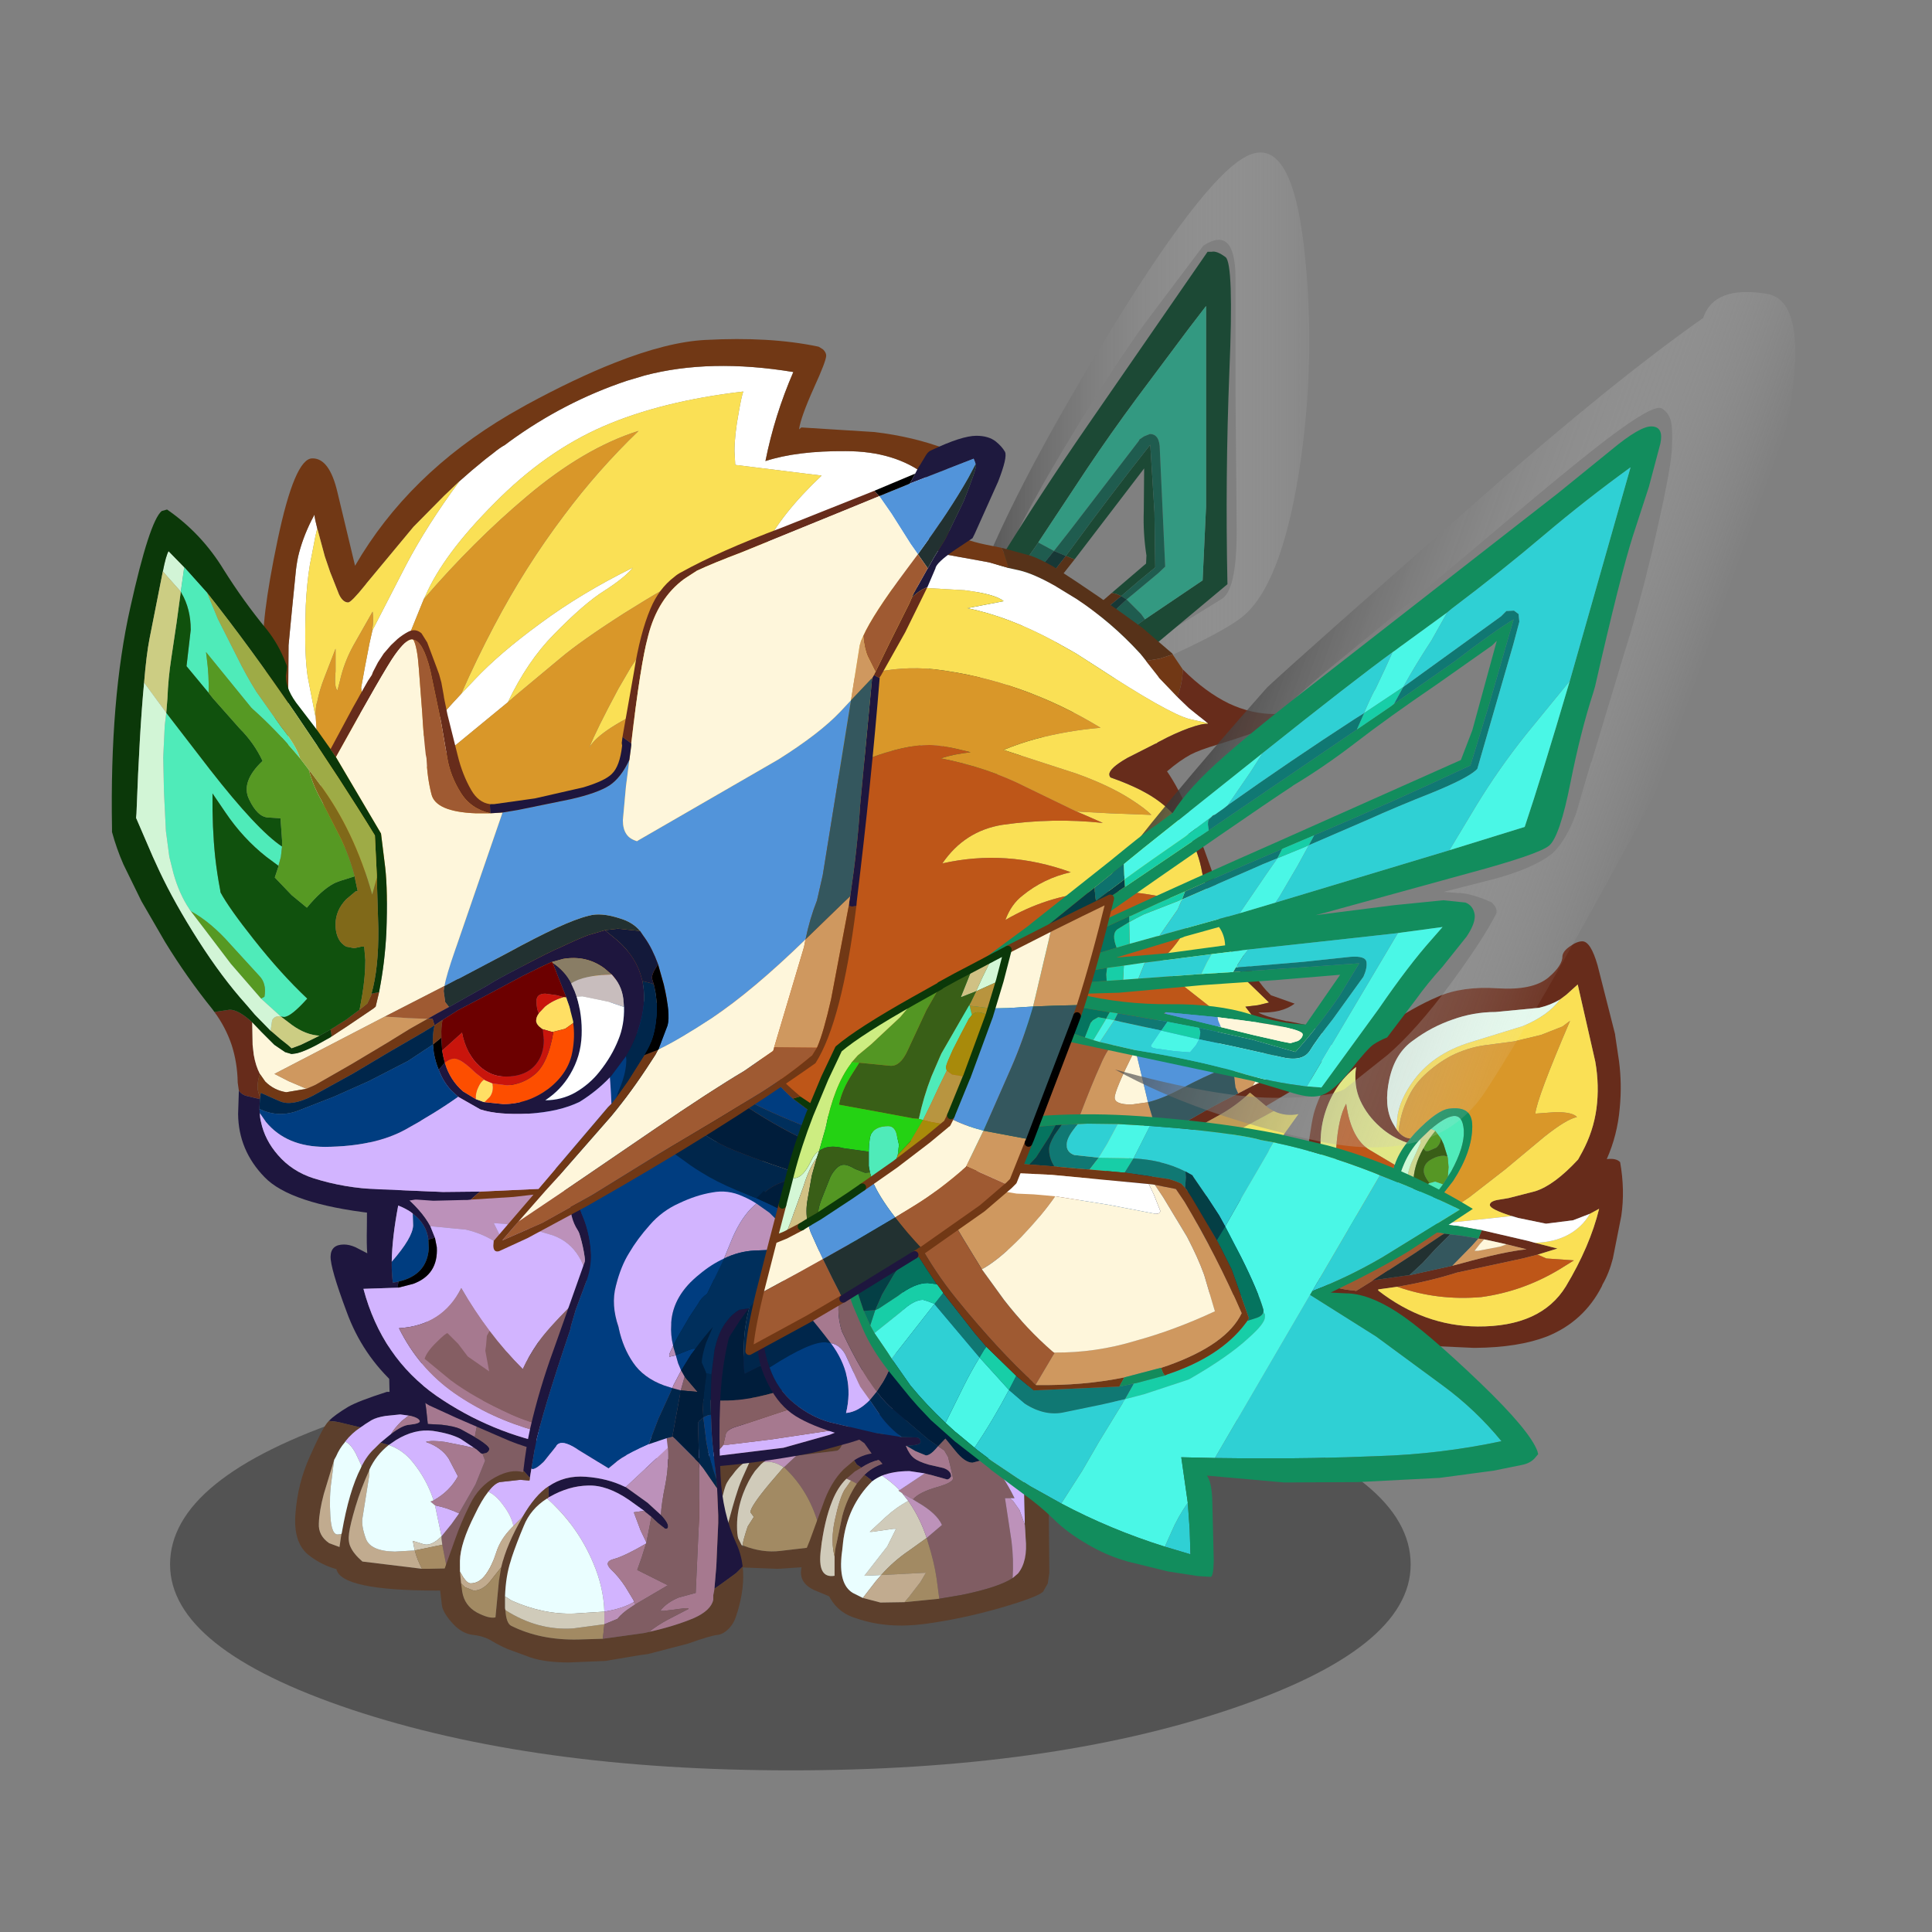 <svg xmlns:ffdec="https://www.free-decompiler.com/flash" xmlns:xlink="http://www.w3.org/1999/xlink" ffdec:objectType="frame" height="90" width="90" xmlns="http://www.w3.org/2000/svg"><rect width="100%" height="100%" fill="#808080" stroke="none"/><use ffdec:characterId="30" height="78.6" transform="translate(-.15 3.9)" width="89.9" xlink:href="#a"/><defs><g id="a" transform="translate(.15 -3.9)"><use ffdec:characterId="1" height="8.8" transform="matrix(1.157 0 0 2.18 7.922 63.286)" width="49.95" xlink:href="#b"/><use ffdec:characterId="3" height="46.3" transform="translate(32.5 56.6) scale(.356)" width="26.9" xlink:href="#c"/><use ffdec:characterId="5" height="53.2" transform="translate(47.9 43.85) scale(.356)" width="77.8" xlink:href="#d"/><use ffdec:characterId="7" height="38.75" transform="translate(13.75 60.3) scale(.356)" width="37.95" xlink:href="#e"/><use ffdec:characterId="9" height="107.6" transform="translate(35.25 7.1) scale(.356)" width="72.3" xlink:href="#f"/><use ffdec:characterId="11" height="118.9" transform="translate(12.25 15.8) scale(.356)" width="140.55" xlink:href="#g"/><use ffdec:characterId="13" height="61.3" transform="translate(15.4 46.6) scale(.356)" width="89" xlink:href="#h"/><use ffdec:characterId="15" height="111.95" transform="translate(43.65 13.6) scale(.356)" width="112.3" xlink:href="#i"/><use ffdec:characterId="17" height="50.9" transform="translate(35.3 57.6) scale(.356)" width="38.15" xlink:href="#j"/><use ffdec:characterId="19" height="68.1" transform="translate(20.5 53.2) scale(.356)" width="44.7" xlink:href="#k"/><use ffdec:characterId="25" height="106.75" transform="translate(5.2 20.3) scale(.356)" width="117" xlink:href="#l"/><use ffdec:characterId="27" height="60.55" transform="translate(39.4 51.9) scale(.356)" width="90.6" xlink:href="#m"/><use ffdec:characterId="29" height="60.25" transform="translate(34.722 41.672) scale(.356)" width="48.25" xlink:href="#n"/></g><g id="q" fill-rule="evenodd"><path d="M12.15 2.8q-.95 2.7-1.65 5.9l-1.65 8.35-2.1 8.25-1.15 4.3-1.15-.2-.95-.15q1.6-3.8 2.05-7.6.4-3.75 1.35-6.9.65-2.15 2.65-7.35.7-2.6 1.1-3.25l1.5-1.35M26.3 29.55h-.4l-1.45-.05q-.3-3-1.1-5.9l-.45-1.35q-1.75-5.2-1.5-10.55.1-2.3.85-4.3.2 2.5 2.25 10.65 1.85 7.55 1.8 11.5" fill="#1e163e"/><path d="m3.5 29.25.95.15 1.15.2 1.15-4.3 2.1-8.25L10.5 8.7q.7-3.2 1.65-5.9l2-1.5q.5-.35 1.75-.75L19.45 0Q20.7 0 22 .55q1.25.5 1.25.95l-.5 2.2q-.55 1.95-.55 3.1l.05.6q-.75 2-.85 4.3-.25 5.35 1.5 10.55l.45 1.35q.8 2.9 1.1 5.9l1.45.05h.4l.05 3.5q.05 2.65.45 5.85.35 3.2-.6 3.65-1 .45-2.7 1.45-1.7 1.05-2.8 1.2l-3.6.6-.4.1-6.3.4-5-.2-1.9-.35Q2.05 45.1 1.25 44 0 42.3 0 39.1q0-2.95 2.35-7.4l1.15-2.45M16.4 43.3h.05q4.25-.5 6.3-3.6 1.75-2.7 1.85-5.95V31.1q-3.4-2.05-4.05-1.8l-1.55.5q-.35.95-.8 1.05l-2.45.3-2.85.35h-.1l-2.95.25q-.7.15-1.25.6l-.3.25-.8.9q-.9 1.25-1.55 2.95-.8 2.15-.8 4.2 0 1.1.15 1.65l.45.9.2.3v-.25q2.55 1 4.9.7l5.55-.65M6.6 32.25q-.6 0-1.7 1.3l-.3.4-.4.5-.35.55q-.25.4-.55 1.65-.4 1.45-.4 2.25 0 .7.35 1.5l.5.85q.95-3.65 1.45-5.1.3-1 .95-2.4l.65-1.45-.2-.05" fill="#5c3f2c"/><path d="m12.9 31.5 2.85-.35 2.45-.3q.45-.1.8-1.05l1.55-.5q.65-.25 4.05 1.8v2.65q-.1 3.25-1.85 5.95-2.05 3.1-6.3 3.6h-.05l-.65-2.95Q14.5 36 11.3 33l1.55-1.45.05-.05" fill="#805d63"/><path d="M8.6 32.35q.55-.45 1.25-.6l2.95-.25.05.05L11.3 33h-.05l-.25-.15q-.9-.55-1.8-.55l-.6.05" fill="#bc91ba"/><path d="m5.75 43.2-.45-.9q-.15-.55-.15-1.65 0-2.05.8-4.2.65-1.7 1.55-2.95l.8-.9.3-.25.6-.05q.9 0 1.8.55l.25.15-1.8 2.1Q6.9 38.15 6.9 38.9l.45.6-.8 1.25q-.65 1.95-.65 2.4l.05.1-.2-.05m.85-10.95.2.05-.65 1.45q-.65 1.4-.95 2.4-.5 1.45-1.45 5.1l-.5-.85q-.35-.8-.35-1.5 0-.8.4-2.25.3-1.25.55-1.65l.35-.55.4-.5.3-.4q1.1-1.3 1.7-1.3" fill="#d0cbba"/><path d="m16.4 43.3-5.55.65q-2.35.3-4.9-.7l-.05-.1q0-.45.65-2.4l.8-1.25-.45-.6q0-.75 2.55-3.8l1.8-2.1h.05q3.2 3 4.45 7.35l.65 2.95" fill="#a28a63"/></g><g id="r" fill-rule="evenodd"><path d="M.1 30q.25-1.85 1.35-2.9 12.9 11.25 30.7 10.4l-1.05.5q-2.45 1.25-3.2 2h-.25l-8.7-.6q-7.25-.8-12.3-3.85Q2.95 33.25.1 30" fill="#003f81"/><path d="M.1 30q2.85 3.25 6.55 5.55 5.05 3.05 12.3 3.85l8.7.6h.25l5.5.05 8.05-.2q.8-.1 2.85-2.2l.05-.35-.05-.35-.15-.45-2-.35-10 1.35q-17.8.85-30.7-10.4v-.05q1.25-1.3 3.4-1.3 3.05 0 9.5 4 6.5 4 13.25 4l6.45-.05 7.85-1.05q2.15-.25 4 2.05 1.8 2.25 2 4.95.15 2.7-1.35 4.1-1.5 1.35-13.75 2.4-12.25 1.05-22.5-3.7Q0 37.65 0 31.4L.1 30" fill="#1e163e"/><path d="M27.9 40q.75-.75 3.2-2l1.05-.5 10-1.35 2 .35.15.45.05.35-.05.35q-2.05 2.1-2.85 2.2l-8.05.2-5.5-.05" fill="#89adce"/><path d="M35.8 39.2q-.2-3.4.3-7.95.75-6.65 1.25-8.65.6-2.2 2.25-5.05l1.1-.95q1.6-2.55 5.65-5.25 4.05-2.75 7.25-4.1 3.2-1.4 7.8-1.1 4.6.3 6.65-1.4 1.9-1.6 1.85-2.85.1-.65 1-1.25.9-.65 1.6-.65 1.1 0 2 3.15l2.3 9.05v.1l.5 3.35q.4 3.05.1 6.15-.3 3.55-1.7 6.7 1.25-.15 1.75.4.65 3.65.15 7.05l-1.1 5.55q-.5 1.95-1.35 3.4l-.1.25q-2.35 4.6-7.15 6.55-3.75 1.45-9.4 1.5h-.2l-5.5-.25q-4.1-.45-8.8-3-4.75-2.6-6.35-5.8l-.05-.05-.3-.65-.2-.45.15.3-.15-.3-.05-.1h.05l1.65 1.75q1.45.85 3.9 1.05l.25.05 2.25-1.4.35-.05 3.85-.55.5-.05 5.65-1.25 1.15-.3q5.6-1.55 8.55-1.85l-2.6-.65-2.7-.6-.25-.05-.75-.1.45-1.1 6.05 1.4.9.25 2.95.75-2.6.8-1.95.5-8.6 1.85q-3.8 1.2-7.8 1.85l-2.5.35v.15q6 4.65 13 4.7 8.3.05 11.55-5.25Q73.5 39.9 74.7 35l-1.2.65-2.2.85-3.55.45-3.65-.75-.7-.25h-.15q-2.85-.9-2.85-1.45 0-.45.95-.65l1.5-.25 3.5-.9q2.5-.8 5.6-4.15l.55-1q1.45-2.7 1.85-5.65.4-3-.15-6.15l-2.3-10.1L70.4 7l-.8.6q-1.25.75-2.75 1.1l-5.7.55q-2.9 0-5.65 1-2.75.95-5.1 2.7-2.4 1.65-3.15 5.1-.75 3.45.4 5.65l.5.85.3.4q.7.8 1.55.85l-.3.4-.15.15q-2-.7-3.5-2.05-1.7-1.5-2.6-3.45-.9-1.95-.55-4.4-3 2.35-4.15 6.3-1.15 4 .35 8.85.75 2.45 1.65 4.15l.6 1.05.65.9-.6.05-3.4.5-2.2.95" fill="#672c1b"/><path d="m48.45 24.95-.3-.4.1-.75q0-2.45 1.9-5.2 2.65-3.9 7.9-5.45l6.65-2.05q3.3-1.35 4.9-3.5l.8-.6 1.5-1.35 2.3 10.1q.55 3.15.15 6.15-.4 2.95-1.85 5.65l-.55 1q-3.1 3.35-5.6 4.15l-3.5.9-1.5.25q-.95.2-.95.65 0 .55 2.85 1.45l-9.4 1-.85-.1q2.1-1.65 4.7-3.35l4.7-3.65 5.1-4.25q2.95-2.35 4.3-2.6-.55-.65-2.75-.65l-2.7.2q.2-2 4.55-12.15l-1 .75-2.8 1.1-3.55.85-3.8.5q-2.2.3-4.35 1.35-1.9 1-3.55 2.55-1.5 1.4-2.35 3.4-.85 1.9-1.05 4.05m25.05 10.7 1.2-.65q-1.2 4.9-4.35 10.15-3.25 5.3-11.55 5.25-7-.05-13-4.7v-.15l2.5-.35q5.25 1.85 11 1.35 5.45-.75 10.25-3.65l1.85-1.15-3.6-.25-1.15-.5 2.6-.8-2.95-.75q2.5-.05 4.35-1.05 1.85-1 2.85-2.75" fill="#fae055"/><path d="m64.1 36.2 3.65.75 3.55-.45 2.2-.85q-1 1.75-2.85 2.75t-4.35 1.05l-.9-.25-6.05-1.4-.35-.05-3.05-.55h-.25l-1.85-.25 9.4-1 .15.05.7.2" fill="#fff"/><path d="M50 25.8q-.85-.05-1.55-.85.2-2.15 1.05-4.05.85-2 2.35-3.4 1.65-1.55 3.55-2.55 2.15-1.05 4.35-1.35l3.8-.5 3.55-.85 2.8-1.1 1-.75q-4.35 10.15-4.55 12.15l2.7-.2q2.2 0 2.75.65-1.35.25-4.3 2.6l-5.1 4.25-4.7 3.65q-2.6 1.7-4.7 3.35l-1.45-.15.75-1.1.05-.1.2-.25 3.05-3.9q2.5-3.85 2.5-7.15 0-1.4-.75-1.95t-2.3-.35q-1.55.2-4.4 3.15l-.65.75" fill="#d99729"/><path d="m48.15 24.55-.5-.85q-1.15-2.2-.4-5.65.75-3.45 3.15-5.1 2.35-1.75 5.1-2.7 2.75-1 5.65-1l5.7-.55q1.5-.35 2.75-1.1-1.6 2.15-4.9 3.5l-6.65 2.05q-5.25 1.55-7.9 5.45-1.9 2.75-1.9 5.2l-.1.75" fill="#e4f9ed"/><path d="m54 25.8-.75-1-.55-.25q1.65-1.4 2.7-1.65 1.45-.35 1.6 1.85.1 2.15-1.65 5.35l-.45.7.1-1.25-.1-1.2-.05-.2-.5-1.6-.35-.75" fill="#50ecba"/><path d="m53.25 24.8.75 1q-.05.7-.6 1.2l-1.05.45H52l-.3-.35q.6-1.15 1.55-2.3m1.6 3.35.05.2.1 1.2-.1 1.25-.6.95-.05.05-1-.35-.75.2-.4-.6q-.35-.6-.35-1 0-1 1.05-1.55.8-.45 1.6-.45l.45.1" fill="#569725"/><path d="m42 37.7-.65-.9-.2-1 10.4.9 1.45.15.85.1 1.85.25h.25l3.05.55.35.05-.45 1.1-2.35-.4-1.35-.15-.75-.1-1-.15L42 37.7m7.55-11.35.15-.15.3-.4.65-.75q2.85-2.95 4.4-3.15 1.55-.2 2.3.35.75.55.75 1.95 0 3.3-2.5 7.15l-3.05 3.9-.35.3-.3-.15-.4-.55q1.4-1.15 2.75-3.05l.05-.05.6-.95.45-.7q1.75-3.2 1.65-5.35-.15-2.2-1.6-1.85-1.05.25-2.7 1.65l-1.2 1.15-.2.2q-2.3 2.4-3.05 6.3l-.4 1.45q-.45-1.25-.35-2.5v-.25l.4-1.6.05-.05q.5-1.5 1.6-2.9" fill="#128d5d"/><path d="m52.7 24.55.55.25q-.95 1.15-1.55 2.3-1.3 2.3-1.3 4.5l.05 1.05.3.8-.05.05-.75.8-.2-.35-.2-2.1q0-1.8.9-3.5l.9-2-.05-.45.2-.2 1.2-1.15" fill="#cdd78f"/><path d="m54 25.8.35.75.5 1.6-.45-.1q-.8 0-1.6.45-1.05.55-1.05 1.55 0 .4.35 1l.4.6q-.65.3-1.3 1.15l-.45.65-.3-.8-.05-1.05q0-2.2 1.3-4.5l.3.35h.35L53.4 27q.55-.5.6-1.2" fill="#395e17"/><path d="m51.3 25.9.05.45-.9 2q-.9 1.7-.9 3.5l.2 2.1.2.35q.25.55 1.45.6l.1-.05.4.55.3.15-2.05.5q-.95.15-1.3-.35l-.15-.25-.5-.9-.35-.9.4-1.45q.75-3.9 3.05-6.3" fill="#ccf9d5"/><path d="m41.35 36.8-.6-1.05q-.9-1.7-1.65-4.15-1.5-4.85-.35-8.85 1.15-3.95 4.15-6.3-.35 2.45.55 4.4.9 1.95 2.6 3.45 1.5 1.35 3.5 2.05-1.1 1.4-1.6 2.9l-3.2-1.9q-2.5-1.45-3.15-6.1-1.05 1.85-1.3 5.9-.25 3.65.85 8.65l.2 1" fill="#e1e786"/><path d="M48.3 45.2q4-.65 7.8-1.85l8.6-1.85 1.95-.5 1.15.5 3.6.25-1.85 1.15q-4.8 2.9-10.25 3.65-5.75.5-11-1.35m4-9.6-.75 1.1-10.4-.9q-1.1-5-.85-8.65.25-4.05 1.3-5.9.65 4.65 3.15 6.1l3.2 1.9-.05.05-.4 1.6v.25q-.1 1.25.35 2.5l.35.9.5.9.15.25q.35.5 1.3.35l2.05-.5.35-.3-.25.35" fill="#be5618"/><path d="m37.1 42.9-.1-.1-.3-.7-.05-.1-.85-2.8 2.2-.95 3.4-.5.6-.05 11.45.4 1 .15-.35.2-3.5 2.35-5.15 3.35-.3.2-2.25 1.4-.25-.05q-2.45-.2-3.9-1.05L37.1 42.9" fill="#9f5a32"/><path d="m49.85 43.7-.5.05-3.85.55-.35.05.3-.2 5.15-3.35 3.5-2.35.35-.2.75.1-1.9 1.9-1.7 1.85-1.35 1.25-.4.35" fill="#223131"/><path d="m55.5 42.45-5.65 1.25.4-.35 1.35-1.25 1.7-1.85 1.9-1.9 1.35.15 2.35.4-.85.95-2.55 2.6" fill="#34575e"/><path d="m58.9 38.9.75.1-.55.6-.7.9h.45l2.9-.55.85-.3 2.6.65q-2.95.3-8.55 1.85l-1.15.3 2.55-2.6.85-.95" fill="#cf985f"/><path d="m59.65 39 .25.05 2.7.6-.85.3-2.9.55h-.45l.7-.9.55-.6" fill="#fef6db"/><path d="m49.95 34.3.75-.8.05-.05.45-.65q.65-.85 1.3-1.15l.75-.2 1 .35q-1.35 1.9-2.75 3.05l-.1.05q-1.2-.05-1.45-.6" fill="#4febb9"/></g><g id="s" fill-rule="evenodd"><path d="m23.5 18.65-1.9-1.05q-.75-.35-2.45-.55l-1.8-.1v-.05l-.2-1.85-.5-3.95q-.15-1.45 0-3.15l.45-3.65q.3-1.95.85-3.8l.15-.45q3.95-.35 6.9 1.8l.1.05 1.85 1.75L28.8 6q-1.45 1.9-2.55 4-1.3 2.35-2.05 5.05l-.7 3.6" fill="#a5788f"/><path d="m18.1.05-.15.45q-.55 1.85-.85 3.8l-.45 3.65q-.15 1.7 0 3.15l.5 3.95.2 1.85v.05l1.8.1q1.7.2 2.45.55l1.9 1.05.15.1.35.2q1.4.9 1.4 1.25t-.4.55l-.5.1-.3-.15-.45-.4-.3-.2-1.8-1.2q-1.3-.7-3.65-1.05-2.35-.3-4.8 1.2l-.95.65-1.1-.3 1.4-1.15q1.5-1.15 2.4-1.2 1.45-.15 1.35-.5-.15-.4-1.15-.65l-.3-.05-1.1-.15-1.95.2q-1.2.2-1.8.55l-.8.5-.35.25-.3.2-2.9-.7-1.25-.15q.8-.8 2.55-1.85 1.3-.75 5.05-1.95h.35l-.05-2-.1-2.1q0-4.7 1.55-6.65Q15.1.3 18.1.05M28.8 6l-1.85-2.35L25.1 1.9l.3-.05q2.3 0 5.05 2.75 2.1 2.1 2.8 3.75l1.45 3.55.45 1.75.2 1.7 1.1 2.6-2 .1h-.15l-.2-.35q-.35-.65-.55-1.65l-.2-1.5-.2-.5-1.65-3.65q-.75-1.9-2.7-4.4" fill="#1e163e"/><path d="m4.4 16.55 1.25.15 2.9.7q-1.15.75-2 1.85l-.05.1q-.7.8-1.15 1.85l-.25.45-1.35 4.45q-.6 2.25-.65 3.85-.1 1.6 1.35 2.6l1.35.5.25-1.7.05-.15q.95-5.5 2.5-8.5l.1-.25q.75-1.45 1.7-2.3l.5-.5.25-.25 1.1.3q-1.7 1.35-2.55 3.25V23q-1.1 2.4-1.8 4.75t-.85 3.5q-.15 1.1.2 1.8.4.9 1.55 1.9l7.8.95h.85l2.4-.05 7.05-.95q1.65-.35 2.95-1.6 3.55-3.5 4.95-8.1 1.15-3.7-.5-7.15h.15l2-.1.15.25q1.35 2.4 1.35 4.3 0 6.85-5.2 11.45-5.45 4.8-14.2 4.8-12.55 0-13.15-2.8-2.1-.6-3.7-1.9-2-1.65-1.65-5.5.3-3.85 1.85-7.3 1.55-3.5 2.25-4.4l.25-.3m1 19.4-.05-.2.05.2" fill="#5c3f2c"/><path d="m6.05 31.35-.25 1.7-1.35-.5q-1.45-1-1.35-2.6.05-1.6.65-3.85l1.35-4.45-.35 2.75q-.3 1.95-.15 4.55.15 2.6 1.05 2.45l.4-.05M9.7 23v.65l-.9 5.65q-.15 1 .45 2.65t3.8 1.7l2.6-.15q.3 1.2.95 2.4l-7.8-.95q-1.15-1-1.55-1.9-.35-.7-.2-1.8.15-1.15.85-3.5T9.7 23" fill="#c1ab8f"/><path d="m23.5 18.65.7-3.6q.75-2.7 2.05-5.05 1.1-2.1 2.55-4 1.95 2.5 2.7 4.4l1.65 3.65.2.5.2 1.5q.2 1 .55 1.65l.2.35q1.65 3.45.5 7.15-1.4 4.6-4.95 8.1-1.3 1.25-2.95 1.6l-7.05.95-.6-3.1-.1-.8v-.3l1.3-1.6 1-1.4v-.05l2.15-3.75 1.25-3.1-.35-.9.5-.1q.4-.2.4-.55 0-.35-1.4-1.25l-.35-.2-.15-.1" fill="#805d63"/><path d="m8.55 17.4.3-.2.35-.25.8-.5q.6-.35 1.8-.55l1.95-.2 1.1.15-.9.7q-1 1-1.4 1.7l-1.4 1.15-.25.25-.5.5q-.95.85-1.7 2.3l-.75-1.6q-.65-1.25-1.4-1.6.85-1.1 2-1.85m3.7 2.3.95-.65q2.45-1.5 4.8-1.2 2.35.35 3.65 1.05l1.8 1.2-1.1-.25-2.75-.55q-1.8-.25-2.5 0 2.05.7 3 2.2l1.2 2.3q-1.1 2-3.2 3.15l-.05-.2q-.9-2.65-2.7-4.85-1.25-1.55-3.1-2.2m6.9 11.95-.85-4.05q1.55.3 3.15 1.05l-1 1.4-1.3 1.6" fill="#d2b4ff"/><path d="m14.85 15.85.3.05q1 .25 1.15.65.1.35-1.35.5-.9.05-2.4 1.2.4-.7 1.4-1.7l.9-.7m8.6 4.25.3.2.45.4.15.15h.15l.35.9-1.25 3.1-2.15 3.75v.05q-1.6-.75-3.15-1.05l-.6-.5.4-.15q2.1-1.15 3.2-3.15l-1.2-2.3q-.95-1.5-3-2.2.7-.25 2.5 0l2.75.55 1.1.25" fill="#a6798f"/><path d="m6.05 31.35-.4.05q-.9.15-1.05-2.45-.15-2.6.15-4.55l.35-2.75.25-.45q.45-1.05 1.15-1.85l.05-.1q.75.35 1.4 1.6l.75 1.6-.1.25q-1.55 3-2.5 8.5l-.05.15M9.7 23v-.05q.85-1.9 2.55-3.25 1.85.65 3.1 2.2 1.8 2.2 2.7 4.85l.05.2-.4.15.6.5.85 4.05q-1.4 1.4-2.45 1l-1.3-.4.2 1.05.05.2-2.6.15q-3.2-.05-3.8-1.7-.6-1.65-.45-2.65l.9-5.65V23" fill="#eafeff"/><path d="m15.65 33.5-.05-.2-.2-1.05 1.3.4q1.05.4 2.45-1v.3l.1.8-3.6.75" fill="#d0c7b4"/><path d="M16.6 35.9q-.65-1.2-.95-2.4l3.6-.75.6 3.1-2.4.05h-.85" fill="#a68b63"/></g><g id="t" fill-rule="evenodd"><path d="M40.25 38.65Q34.1 48.9 31.1 56.15L26.55 67q-.05-3.5 1.1-6.95Q31.7 47.4 45 25.45 58.3 3.45 64.1.5q5.8-2.95 7.5 11.75 1.7 14.65-.65 29.65-2.4 14.95-7.5 18.95-4.9 3.8-28.45 12.95l5.8-3.15 12.55-7.6 7.55-4.65q2.05-1.3 1.9-10.15l-.15-16.95V16.35q-.05-6.85-4.2-4.15l-7.6 10.1q-4.45 6.1-10.6 16.35" fill="url(#o)"/><path d="M1.9 98.45q2.45-5.4 6.25-10.15 4.2-5.3 8-11l14.45-22 .25-.45.5-.8q5.75-9.35 12-18.4L59 13h.55q.65-.15 1.8.7 1.1.85.5 15-.55 13.85-.25 27.8L44.25 71 27.6 84.55l-16.7 13.6q-5.3 4.3-10 9.45-.9-1.1-.9-2.7l21.55-19.3.6-.55Q42 67.45 47.3 63.55l3.5-2.45 7.55-5.1.45-9.65V20.1l-2.3 3-6.8 9.1q-3.4 4.6-6.45 9.15l-6.35 9.6-.05.1-5.85 8.4-6.05 8.3-6.8 9.25-6.9 9.1-.1.2-7.05 9.2-2.2 2.95m44.55-40.8 4.5-3.85.05-1.05q-.45-2.9-.35-5.75l.05-5.65-9.1 11.9-1.15-.45.75-1q5.15-7.05 10.3-13.55l.55 8.85.1 7.2q-2.1 1.7-4.45 3.75l-.7-.3-.55-.1" fill="#1c4935"/><path d="m36.85 51.05.05-.1 6.35-9.6q3.05-4.55 6.45-9.15l6.8-9.1 2.3-3v26.25L58.35 56l-7.55 5.1-.5-.7-1.7-1.7-.2-.2 1.15-.95 3-2.5.9-.85-.7-15.3q0-2.05-1.3-2.05l-.75.3-.6.4-.1.2-9.1 11.85-2 2.55-2.05-1.1" fill="#339981"/><path d="m11.15 86.3.1-.2 6.9-9.1 6.8-9.25 6.05-8.3 5.85-8.4 2.05 1.1 2-2.55L50 37.75l.1-.2.6-.4.75-.3q1.3 0 1.3 2.05l.7 15.3-.9.85-3 2.5-1.15.95.2.2 1.7 1.7.5.7-3.5 2.45q-5.3 3.9-25.15 21.5L44.65 62l3.75-3.5-.7-.45q2.35-2.05 4.45-3.75l-.1-7.2-.55-8.85q-5.15 6.5-10.3 13.55l-.75 1-1.55-.65L11.15 86.3" fill="#1f5c4f"/><path d="M17.8 84.15q13.3-13.35 28.65-26.5l.55.1.7.3-5.5 4.6-24.4 21.5m23.8-30.9-5.4 6.85q-6.95 8.8-14.4 17.15l-3.8 3.4 1.65-2.05L30.5 65.5l9.95-12.7 1.15.45" fill="#573219"/><path d="m1.9 98.45 2.2-2.95 7.05-9.2L38.9 52.15l1.55.65-9.95 12.7-10.85 13.1L18 80.65l-.25.25-8.7 10.2-7.75 8.7.6-1.35m20.25-13.4-.6.55L0 104.9q-.05-.95.2-2 8.3-9.4 17.6-18.75l24.4-21.5 5.5-4.6.7.45-3.75 3.5-22.5 23.05" fill="#173836"/></g><g id="u" fill-rule="evenodd"><path d="m115.55 42.1-.75-.95-.05-.05Q111 37 106.45 34l-2.95-1.8q-2.65-1.5-4.55-1.95l-1.35-.3-.6-1.9-.35-.75 3.85 1.05q1.25.45 3 1.45 5.9 3.8 11.55 7.95l3.9 3.35.05.05.05.1-1.7.55-1.8.3" fill="#573219"/><path d="m25.7 18.6 1.6-1.4 1.75-1.45 1.1-.85q.85-.7 1.5-1.05l.6-.45Q39.4 8.2 47.6 5.45l2.35-.7Q58.5 2.5 69.4 4.3q-2.45 5.65-3.65 11.65 4.15-1.35 10.5-1.3 6.45 0 10.55 3.2-1.6 4.8.75 9 .45.85 1.65 1.3L95 29.2l2.6.75 1.35.3q1.9.45 4.55 1.95l2.95 1.8q4.55 3 8.3 7.1l.05.05.75.95 1.5 1.9.25.35 2.35 2.45.1.1 1.4 1.35 1.3 1.05.2.15 1 .8-2.45-.55q-2.8-.75-12.2-6.9l-2.65-1.7-2.85-1.6q-6.05-3.25-11.35-4.3l4.7-.9.05-.05q-1.15-.9-5.1-1.4l-7-.4-2.4.25-.25.05q-5.65.2-10.95 1.55-6.25 1.75-12.3 4.05l2.6-3.75 4.05-7.2q2.2-4.5 7.55-9.55l-11.3-1.4-.1-1.8q0-2.1.55-5.05.35-2.05.6-2.75-10.7 1.25-18.3 4.55-7.6 3.3-14.25 10.05-6.7 6.7-9.05 12.15l-.2.4-7.4 18.25q-.95-1.8-.95-3.9l.25-1.9-.1-.85.5-2.75.6-3.1.35-1.55.05-.15 4.35-8.45q2.75-5.25 7-11M3.25 54l.05-7.55.05-6.4.3-3.15.2-2.05.4-4q.1-1.2.35-2.4.55-2.35 1.75-4.75l.4-.75v.2l.1.55.25 1.05-.25 1.1-.5 2.6-.2 1q-.4 2.4-.55 5.4l-.05 2.2q-.1 4.35.3 7.1l1 5.15.05-.05v.2-.05l.45 6.85q.5 4.6.95 7-1.95-2.9-3.8-6.65L4 55.55 3.25 54m22.7-7.6 1.75-1.85q3.3-3.5 8.65-7.4Q41.7 33.2 48.4 29.9q-1.05 1.3-3.7 3-2.65 1.65-6.65 5.75-3.45 3.5-6 8.85l-7.3 6q-5.5 4.4-6.6 3.7l-1.1-.9L22 50.85q1.7-2.05 3.95-4.45" fill="#fff"/><path d="M97.6 29.95 95 29.2l-5.8-1.05q-1.2-.45-1.65-1.3-2.35-4.2-.75-9-4.1-3.2-10.55-3.2-6.35-.05-10.5 1.3 1.2-6 3.65-11.65-10.9-1.8-19.45.45l-2.35.7Q39.4 8.2 32.25 13.4l-.6.45q-.65.35-1.5 1.05l-1.1.85-1.75 1.45-1.6 1.4-2 1.9-3.9 3.95-.1.1-6.15 7.4-.15.2q-1.85 2.3-2.25 2.3-.7 0-1.2-1.05l-.85-2.15-.3-.75-.7-2.05-1-3.7-.25-1.05-.1-.55v-.2l-.4.75q-1.2 2.4-1.75 4.75-.25 1.2-.35 2.4l-.4 4-.2 2.05-.3 3.15-.05 6.4L3.25 54q-1.8-3.85-2.4-7.55l-.05-.2q-.3-1.2-.7-5.15-.45-4 1.8-14.75T6.45 15.6q2.25-.05 3.3 4.45l2.3 9.6q6.95-12 20.2-19.8l2.2-1.25Q40.8 5.15 46 3.1 52.95.35 57.9.1q8.4-.45 14.65.85l.2.05.55.35q.4.4.4.8 0 .7-1.6 4.2-1.75 3.9-1.95 5.45l.3-.25 9.55.6q5.1.6 9.45 2.25l.15.1.05 1.05q0 1.4-.85 3.4t-.85 3.55q0 1.05 1.65 2.4 1.6 1.3 5.05 2l2 .4.35.75.6 1.9m22.05 16.85-2.35-2.45-.25-.35-1.5-1.9 1.8-.3 1.7-.55.05.1 1.25 1.85v.35q-.1 1.7-.7 3.25" fill="#713815"/><path d="M25.7 18.6q-4.25 5.75-7 11l-4.35 8.45-.05-.05q.2-1.1.05-2.35l-2.5 4.4q-1.25 2.25-1.8 4.75l-.3 1.15q-.45-.35-.25-2.5V40.5l-1.45 3.75q-.65 1.65-.95 3.2-.25.65-.2 2v-.2l-.05.05-1-5.15q-.4-2.75-.3-7.1l.05-2.2q.15-3 .55-5.4l.2-1 .5-2.6.25-1.1 1 3.7.7 2.05.3.75.85 2.15q.5 1.05 1.2 1.05.4 0 2.25-2.3l.15-.2 6.15-7.4.1-.1 3.9-3.95 2-1.9M21.05 34l.2-.4q2.35-5.45 9.05-12.15 6.65-6.75 14.25-10.05 7.6-3.3 18.3-4.55-.25.7-.6 2.75-.55 2.95-.55 5.05l.1 1.8 11.3 1.4q-5.35 5.05-7.55 9.55l-4.05 7.2-2.6 3.75q6.05-2.3 12.3-4.05 5.3-1.35 10.95-1.55l.25-.05 2.4-.25 7 .4q3.95.5 5.1 1.4l-.05.05-4.7.9q5.3 1.05 11.35 4.3l2.85 1.6 2.65 1.7q9.4 6.15 12.2 6.9l2.45.55-.05.1q-.6-.1-2.45.55-1.9.7-3.75 1.7-.25.1-.5.3l-.15.05-3.65 1.85q-2.35 1.35-2.35 2.15 0 .2.15.4 2.15.75 3.85 1.6l.1.05q1.95 1 3.3 2.2 3.8 3.35 4.75 8.6l.1.5q4.3 12.15 5.55 13.5l3.1 3-1.45.35-1.65.2 1.35 1.75-2.9-.4-1.6-.2-.55-.4-7.95-6.25.85-.8q3.05-2.95 4.35-6.95-7.65-2.3-13.6-1.75-5.95.5-11.35 3.65.75-2.05 2.25-3.2 2.75-2.25 6.3-3.05-8.4-3.05-16.8-1.15 2.9-4.25 7.85-5.05 6.6-.95 13.15-.25l-2.4-1.05-1.05-.45.75.05 3.75.2 5.3.2q-.75-.8-2.7-2.05-2.8-1.8-7.1-3.35l-9.55-3.1q2.05-.85 4.25-1.45 4.2-1.1 8.45-1.45-10.25-6.25-21.7-7.65-8.85-.9-16.3 4.1l1.3-7.05q-27.45 8.3-30.2 13.2.9-2.3 3.8-7.7L48.1 43l1.85-2.8q2.85-4.1 7.4-9.65-2.5.65-7.4 3.65l-2.75 1.7q-5.7 3.65-8.35 5.9l-5.7 4.75-1.1.95q2.55-5.35 6-8.85 4-4.1 6.65-5.75 2.65-1.7 3.7-3-6.7 3.3-12.05 7.25-5.35 3.9-8.65 7.4l-1.75 1.85q2-4.55 4.3-8.9 4.05-7.7 9.15-14.45 4.4-5.9 9.75-11.05Q42 14.25 34.5 20.6 27.6 26.4 21.05 34" fill="#fae055"/><path d="m56.15 89.85-.8-.8q-3.25-3.7-5-4.45l-6.3-1.1q28.75-26.3 35.4-28.7 4.55-1.7 7.75-1.7 1.75 0 5.4.95-2.25.25-3.9.8 6.15 1.2 11.15 3.75l6.6 3.2 1.05.45 2.4 1.05q-6.55-.7-13.15.25-4.95.8-7.85 5.05 8.4-1.9 16.8 1.15-3.55.8-6.3 3.05-1.5 1.15-2.25 3.2 5.4-3.15 11.35-3.65 5.95-.55 13.6 1.75-1.3 4-4.35 6.95l-.85.8 7.95 6.25.55.4-.5-.1-5.8-.3q-1.75.15-3.45 2.35-2.9.35-3.75 1.05l-.2.2q-2.05-1.1-4.25-1.1-4.55 0-14.65 9.7-8.75 8.4-9.9 12.05-7.4-.4-14-4.15-5.2-2.85-8.5-7.45l-1.15-2.4q-1.6-3.7-1.75-7.55l-1.35-.95" fill="#be5618"/><path d="m14.3 38.2-.35 1.55-.6 3.1-.5 2.75.1.85-.25 1.9q0 2.1.95 3.9L21.05 34q6.55-7.6 13.45-13.4Q42 14.25 49.15 12q-5.35 5.15-9.75 11.05-5.1 6.75-9.15 14.45-2.3 4.35-4.3 8.9-2.25 2.4-3.95 4.45l-4.95 5.45 1.1.9q1.1.7 6.6-3.7l7.3-6 1.1-.95 5.7-4.75q2.65-2.25 8.35-5.9l2.75-1.7q4.9-3 7.4-3.65-4.55 5.55-7.4 9.65L48.1 43l-1.6 2.75q-2.9 5.4-3.8 7.7 2.75-4.9 30.2-13.2l-1.3 7.05q7.45-5 16.3-4.1 11.45 1.4 21.7 7.65-4.25.35-8.45 1.45-2.2.6-4.25 1.45l9.55 3.1q4.3 1.55 7.1 3.35 1.95 1.25 2.7 2.05l-5.3-.2-3.75-.2-.75-.05-6.6-3.2q-5-2.55-11.15-3.75 1.65-.55 3.9-.8-3.65-.95-5.4-.95-3.2 0-7.75 1.7-6.65 2.4-35.4 28.7l-.45-.05q-6.3-.65-10.45-1.7-8.1-2-12.5-3.9-2-.9-4.5-4.4L12.1 68q-1.95-1.95-3.8-4.75-.45-2.4-.95-7L6.9 49.4v.05-.2.2q-.05-1.35.2-2 .3-1.55.95-3.2L9.5 40.5v2.95q-.2 2.15.25 2.5l.3-1.15q.55-2.5 1.8-4.75l2.5-4.4q.15 1.25-.05 2.35v.2" fill="#d99729"/><path d="m123.65 50.25-1-.8-.2-.15-1.3-1.05-1.4-1.35-.1-.1q.6-1.55.7-3.25v-.35l.05.05q2.9 2.9 5.95 4.4 2.95 1.4 6 1.4l3.05-.5h.5q-2.2 1.8-11 4.5-2.35.7-3.5 1.3-1.4.75-3.1 2.2 3.05 4.4 6.65 15.35 3.45 10.6 6.75 13.75l.2.2 3.1 1.1q-1.75 1.3-4.75 1.15.75.5 3.7 1.15h.15l2.25.45-1.7.15-1.9.2h-1.15q-.7-.05-1.15-.45l-.55-.5-1.35-1.75 1.65-.2 1.45-.35-3.1-3q-1.25-1.35-5.55-13.5l-.1-.5q-.95-5.25-4.75-8.6-1.35-1.2-3.3-2.2l-.1-.05q-1.7-.85-3.85-1.6-.15-.2-.15-.4 0-.8 2.35-2.15l3.65-1.85.15-.05q.25-.2.5-.3 1.85-1 3.75-1.7 1.85-.65 2.45-.55l.05-.1m16.9 44.35v.15l-2.15 1.35-7.15 4.25-.95-.8-1.15-.95q-1.95 1.85-4.3 3.1l-2.45 1.35-.4.25-1.9 1.25-1.6 1.55-.4.55-.3.85-1.45.7q-6.95 3.4-14.05 6.4-10.05 4.2-21.1 4.3-11.85.1-18.9-9.25-6.8-9.1-6.15-19.8l1.35.95q.15 3.85 1.75 7.55l1.15 2.4q4.65 8.65 13.8 12.95 10.7 5.05 22.35 1.2 8.65-2.75 17.25-8.05l2.15-1.4.4-.25 3.05-1.95q3.9-2.4 8.2-4.55l1.9-1 4.6-2.2 1.05-.45 1.6-.3 2.9-.4.7.2.2.05" fill="#672c1b"/><path d="m136.35 89.7 1 .35q2.4.85 3.2 4.55l-.2-.05-.7-.2-2.9.4-1.6.3-1.05.45-4.6 2.2q.85-1.55 2.1-3.05l1.1-1.55-1.45.4-.55.2q-2.45.75-4.75 1.65-1-.85-1-4.1l-.05-2.85.5.1 1.6.2 2.9.4.55.5q.45.4 1.15.45h1.15l1.9-.2 1.7-.15m3.3 4.65-.05-.05.05.05m-23.85 5.5-2.15.3q-2.2 0-2.2-.9 0-.95 2.5-5.95l.2-.4 1.55 6.5.1.45" fill="#fef6db"/><path d="m124.9 88.4.05 2.85q0 3.25 1 4.1-2.95 1.2-5.65 2.65-2.5 1.35-4.5 1.85l-.1-.45-1.55-6.5.2-.3 1.3-2.15q1.7-2.2 3.45-2.35l5.8.3" fill="#5294da"/><path d="m130.7 93.7.55-.2 1.45-.4-1.1 1.55q-1.25 1.5-2.1 3.05l-1.9 1-.35-.8-.2-1.7v-.3l3.65-2.2m-16.55-.8-.2.4q-2.5 5-2.5 5.95 0 .9 2.2.9l2.15-.3.7 2.35-1.2.7-.9 2.6-.6 1.35q-8.6 5.3-17.25 8.05-11.65 3.85-22.35-1.2-9.15-4.3-13.8-12.95 3.3 4.6 8.5 7.45 6.6 3.75 14 4.15h2.2q8.45-.1 16.15-3.1l2.85-1.1 2.65-6.2q1.75-4.6 2.85-7 .95-2.25 2.1-3.25l.2-.2q.85-.7 3.75-1.05l-1.3 2.15-.2.3" fill="#cf985f"/><path d="M125.95 95.35q2.3-.9 4.75-1.65l-3.65 2.2v.3l.2 1.7.35.8q-4.3 2.15-8.2 4.55l-3.05 1.95-.4.25-2.15 1.4.6-1.35.9-2.6 1.2-.7-.7-2.35q2-.5 4.5-1.85 2.7-1.45 5.65-2.65" fill="#36585f"/><path d="m131.25 100.35.4.3.6.35-5.45 2.95-3.25 1.15q-1 .25-2.4.8-1 .4-2.3 1.1l-1.05.5.3-.85.4-.55 1.6-1.55 1.9-1.25.4-.25 2.45-1.35q2.35-1.25 4.3-3.1l1.15.95.95.8" fill="#bf9c57"/><path d="M132.25 101q1.55.75 3.25.4l-1.9 2.65q-2.25 3.2-6 4.2-1.95.45-3.7.05l-.35-.05q-2.45-.3-4.7-1.25 1.3-.7 2.3-1.1 1.4-.55 2.4-.8l3.25-1.15 5.45-2.95" fill="#f0e467"/><path d="M111.7 91.7q-1.15 1-2.1 3.25-1.1 2.4-2.85 7l-2.65 6.2-2.85 1.1q-7.7 3-16.15 3.1h-2.2q1.15-3.65 9.9-12.05 10.1-9.7 14.65-9.7 2.2 0 4.25 1.1" fill="#9f5a32"/></g><g id="v" fill-rule="evenodd"><path d="m34.35.55 4.6-.55 8.4.75.8.15.4.2q4.6 2.95 7.85 7.25 1.85 2.45 4.1 4.5l4 3q2.8 1.75 5.9 2.75-4.25-.5-8.65-2.25-5.6-2.2-10.45-5l-1.4-.8-1.6-1-6.85-4.45-7.1-4.55m-13.5 5.1q2.25-1.2 4.25-2.05 4.35 1.8 8.05 4.85 4.6 3.75 8.8 8.2 3.8 3.95 9.05 6.95l5 2.6q2.65 1.25 5.3 2.15 5 1.7 10.5 2.7 5.5.95 10.65 3.35l.2.1q1 2.9-1 6.25l-.95 1.35-.35-.7q-.65-1.2-1.6-1.95L77.2 38.4q-7.25-4.65-16.5-3.6l-4.05.45-4.2.8q-8.5 1.85-16.8.2l-1.35-.3h-.1v-.55q.15-3.45-1.9-8.9-2.55-6.8-6.35-13l-5.1-7.85M8 34.2q2.75-3.15 2.8-4.75l-.05-1.55q1.8 1.35 2.05 3.4l.05 1.2q-.25 3.45-3.95 4.3l-.75.15Q8 35.85 8 34.6v-.4" fill="#003d80"/><path d="m30.6 1.55 3.75-1 7.1 4.55 6.85 4.45 1.6 1 2.25 1.75q4.45 3.25 9.3 5.65 4.9 2.45 9.85 5.05 4.8 2.5 7.65 7l.4.3q2.5 1.95 3.3 4.2l-.2-.1Q77.3 32 71.8 31.05q-5.5-1-10.5-2.7-2.65-.9-5.3-2.15 1.15-2.35 6.3-3.25-4.65-1.4-9.55-3.35-7.2-2.95-11.95-10.9Q37 2.45 30.6 1.55m12.1 48.5q-2.15-1.4-3.25-2.6l-1.6-1.7q-3.55-4.35-3.55-9.8l1.35.3q8.3 1.65 16.8-.2l4.2-.8q-1.75 3.6-2.3 7-.3 1.65-.3 4.4 0 1.75.15 2.2l8.9-4.5L67.8 42q2.55-1.2 5.45-2.15l2.05-.5 1.4-.8.5-.15 1.55 1.05q.95.75 1.6 1.95l.35.7-4.3 4.65L71.1 48l-14.25 3.65q-8 2.05-14.15-1.6" fill="#001d3b"/><path d="M25.1 3.6q2.45-1.1 4.55-1.8l.95-.25q6.4.9 10.2 7.15 4.75 7.95 11.95 10.9 4.9 1.95 9.55 3.35-5.15.9-6.3 3.25l-5-2.6q-5.25-3-9.05-6.95-4.2-4.45-8.8-8.2-3.7-3.05-8.05-4.85m31.55 31.65 4.05-.45q9.25-1.05 16.5 3.6l-.5.15-1.4.8-2.05.5q-2.9.95-5.45 2.15l-4.7 2.35-8.9 4.5q-.15-.45-.15-2.2 0-2.75.3-4.4.55-3.4 2.3-7" fill="#00264b"/><path d="m86.6 26.1.1.2q2.25 3.9 2.3 12.8l-.3 3.85-1 3.9q-.95 3.1-9.9 6.85-6.5 3.2-9.75 4.15L63.9 59l-1.05.25q-7.1 1.35-13.35 1.8-6.25.4-8.55.2l-3-.25-6.35-1.15q-5.6-1-9.1-2.6l-6-2.6L12.9 53l-4.3-2.6q-4.45-4-6.5-9.65Q-.05 35 0 33.5q.05-1.55 1.75-1.55.7 0 1.5.35l1.55.8q-.1-1.05-.05-3.45l.05-8.9q0-5.85 9.35-11.4l.05.05q-2.8 6.8-4.55 13.9l-.45 1.9q2.7 2.2 3.85 4.35l.6 1.5-.85.25q-.25-2.05-2.05-3.4l-.25-.2q-.75-.5-1.65-.85-.8 4.2-.85 7.35v.4q0 1.25.15 2.35l.75-.15-.1.45.05.35-4.55.15q2.4 9 9.55 14 7.2 4.95 15.65 6.5l3.55.6 3.1.45 9.6.9 13.5-1.65 6.05-1.7.25-.1 1.9-.75 10.35-4.35 2.2-.95q5.65-1.95 6.9-7.75l.3-2.3-.6-14.55M20.2 6l.65-.35 5.1 7.85q3.8 6.2 6.35 13 2.05 5.45 1.9 8.9v.55h.1q0 5.45 3.55 9.8l1.6 1.7q1.1 1.2 3.25 2.6l-.75-.3q-2.6-1.15-4.75-3.3-4-4-3.75-9.65l.05-1-.1-.05v-.25q-.05-2.55-.95-5.3-2.5-7.85-5.9-13.95Q23.45 10.7 20.2 6" fill="#1e163e"/><path d="m14.2 9.4.05-.1Q17.4 7.45 20.2 6q3.25 4.7 6.35 10.25 3.4 6.1 5.9 13.95.9 2.75.95 5.3v.25h-.05l-.05-.2q-.2-1.05-.8-2-1.2-2-3.4-2.8l-2.2-.65-4.05-.85-1.5-.1 1.6 3.2-1.15-.6Q19.9 30.5 17.7 30l-4.65-.45Q11.9 27.4 9.2 25.2l.45-1.9q1.75-7.1 4.55-13.9" fill="#bc91ba"/><path d="m10.75 27.9.05 1.55q-.05 1.6-2.8 4.75.05-3.15.85-7.35.9.35 1.65.85l.25.2m2.9 3.15-.6-1.5 4.65.45q2.2.5 4.1 1.75l1.15.6-1.6-3.2 1.5.1 4.05.85 2.2.65q2.2.8 3.4 2.8.6.95.8 2l.05.2v.2q0 2.1-1.9 4-3.15 3.15-4.35 4.9-1.2 1.75-1.95 3.4-2.35-2.35-4.35-5-2-2.65-3.7-5.6-2.45 4.9-8.15 5.25 2.6 5.25 7.25 8.5 4.75 3.3 10.7 4.95Q31.95 57.7 37 57.5l1.6-.15 1.8-.35 4.65.25 1.2.4.3.2q1.9 1.25 3.3 1.25.85 0 1.4-.75l.15-.2h.55l5.75-.7 7.35-1.1 2.4-.35-1.9.75-.25.1-6.05 1.7-13.5 1.65-9.6-.9-3.1-.45-3.55-.6q-8.45-1.55-15.65-6.5-7.15-5-9.55-14l4.55-.15 1.95-.5q3.3-1.2 3.1-4.8l-.25-1.25" fill="#d2b4ff"/><path d="M8.9 36.8q3.7-.85 3.95-4.3l-.05-1.2.85-.25.25 1.25q.2 3.6-3.1 4.8l-1.95.5-.05-.35.1-.45"/><path d="m67.45 56-2.4.35-7.35 1.1-5.75.7h-.55l.3-1.35q.15-.6 1.2-.95l1.9-.6 4.5-1.5q3.8-1.15 6.25-2.1l7.6-3 5.45-2.35 1.2-.65 1.8-1 3.1-1.8q1.9-1.25 2.5-2.2l-.3 2.3q-1.25 5.8-6.9 7.75l-2.2.95L67.45 56M37 57.5q-5.05.2-10.1-1.15-5.95-1.65-10.7-4.95-4.65-3.25-7.25-8.5 5.7-.35 8.15-5.25 1.7 2.95 3.7 5.6l-.35.65-.1 1.2-.1.75.5 2.7-2.8-1.95-1.25-1.65-1.4-1.4q-.25 0-1.4 1.15-1.3 1.25-1.6 2.2l3.4 2.8q3 2.25 7.95 4.5 4.6 2.05 9.8 2.25h.35l.3.05q1.05.25 2.9 1" fill="#a6798f"/><path d="m51.4 58.15-.15.2q-.55.75-1.4.75-1.4 0-3.3-1.25l-.3-.2-1.2-.4L40.4 57l-1.8.35-1.6.15q-1.85-.75-2.9-1l-.3-.05h-.35q-5.2-.2-9.8-2.25-4.95-2.25-7.95-4.5l-3.4-2.8q.3-.95 1.6-2.2 1.15-1.15 1.4-1.15l1.4 1.4 1.25 1.65 2.8 1.95-.5-2.7.1-.75.1-1.2.35-.65q2 2.65 4.35 5 .75-1.65 1.95-3.4t4.35-4.9q1.9-1.9 1.9-4v-.2h.05l.1.05-.05 1q-.25 5.65 3.75 9.65 2.15 2.15 4.75 3.3l.75.3q6.15 3.65 14.15 1.6L71.1 48l5.3-1.25 2.2-.45-5.45 2.35-7.6 3q-2.45.95-6.25 2.1l-4.5 1.5-1.9.6q-1.05.35-1.2.95l-.3 1.35" fill="#855e63"/><path d="m82 20 1.15 1.15q1.15 1.05 3.1 4.35l.35.6.6 14.55q-.6.95-2.5 2.2l-3.1 1.8-1.8 1-1.2.65-2.2.45 4.3-4.65.95-1.35q2-3.35 1-6.25-.8-2.25-3.3-4.2l-.4-.3q-2.85-4.5-7.65-7-4.95-2.6-9.85-5.05-4.85-2.4-9.3-5.65l-2.25-1.75 1.4.8q4.85 2.8 10.45 5 4.4 1.75 8.65 2.25l2.15.6 2.25.4 7.2.4m5.2 20.65v-.6.6" fill="#002f5c"/><path d="m61.5 12.6 3.3 2.2 1.6.75q5.05 2.15 14.35 3.75.9.3 1.25.7l-7.2-.4-2.25-.4-2.15-.6q-3.1-1-5.9-2.75l-4-3 .85-.25h.15" fill="#0b3809"/><path d="m48.15.9 2.6.8q2.85 1.15 6 5.8 1.55 2.3 3.6 4.1l1.15 1h-.15l-.85.25q-2.25-2.05-4.1-4.5-3.25-4.3-7.85-7.25l-.4-.2" fill="#713815"/></g><g id="w" fill-rule="evenodd"><path d="M96.15 20.7q.15-2.9-.15-3.9-.3-1.05-1.15-1.55-.85-.55-5.2 2.55-4.35 3.05-16.6 13.45-12.3 10.4-20.95 17.4-8.7 7-30.05 28.65 6.65-9.2 21.15-25.55 4.1-3.85 28.45-25.25 16.7-14.7 28.6-23.1Q101.7-.9 108.6.25q6.9 1.15.95 24.45t-18.7 46.8Q78.1 94.95 71.7 104.7q-6.45 9.7-21.9 6.4-15.55-3.3-26.5-9.35 13.25 3.65 20.75 3.7 7.55 0 9.35-1.2L59 99.8q3.75-3.25 8.15-9.2 4.4-6 6.05-9.3.1-.6-.3-1.05l-.3-.35-.9-.4q-2.35-.9-3.6-.85l-1.8-.15 6.85-1.75q4.85-1.35 7.2-3.15l.25-.2q1.75-1.7 3-5.1l1.95-6.65.1-.2L90.1 46.7q1.75-5.55 3.4-12.45 2.5-10.7 2.65-13.55" fill="url(#p)"/><path d="m20.65 77.9-6.25 5.05-1.2.95q-3.55 2.35-6.85 5.9l-.15.15-.7.75 3.1-2.05 2.35-1.6 2.75-1.85q.85-.6 1.65-1.1l9.15-6.2.1-.05 10.95-7.4 18.95-12.9.45-.3 4.4-3 .45-.35 7.85-5.5q5.35-4.1 7.8-5.55l-3.3 11.45-2.35 7.65-.2.1q-9.9 4.65-19.8 8.85h-.05l-.4.2-4 1.7-.2.1q-6.25 2.65-12.7 5.55L28.9 80q-1.85.85-3.55 1.65l-.2.05q-5.8 2.65-9.8 4.65L12.5 87.8l-7.7 3.85-.2.05.2.1 10.55 4.4 4 1.35 1.1.35.85.25 4.6 1.05q7.75 1.25 13.5 2.9 4.35 1.35 9 1.85l1.9.15 7.5-10.3q3.95-5.75 6.95-9.1l1.4-1.6-5.55.75-.3.05-9.95 1.1-9.65 1.05-4.35.55-.4.05-5.4.7-3.25.4h-.1l-2.7.4h-.05l-2.2.3-6.9 1.15-6.2 1.15q3-1.2 6.2-2.3 3.95-1.4 8.15-2.65l1.7-.5 3.6-1 .3-.05.8-.25 9.7-2.7 4.7-1.4 22.75-6.85L76.9 70q2.25-6.7 5.9-19.1l7.95-27.95q-5.8 4.2-11.3 8.85-5.6 4.75-12.1 9.65l-.6.5-6.25 4.55-.6.45-.3.2q-5.15 3.75-17 13.2l-15.55 12.4-2.4 1.95-.2.15-1.3 1.05-2.3 1.85-.2.15m-8.7 5.05.55-.45 10.35-8.2.3-.25 1.6-1.3q2.95-2.4 3.95-3l2.15-1.6q2.1-3.35 6.75-7.4Q42.2 56.7 50.9 50l30.4-23.7 6.9-5.6q3.9-3.25 5.4-3.1 1.5.1 1.05 2.25l-1.5 5.65-2.1 6.45q-1.6 5-4.95 19.7l-.25.85q-1.65 5.1-2.95 11.65-1.4 7.1-2.8 8.3-1.4 1.15-10.5 3.6l-18.9 5.2-1.15.3 10.2-1.3 6.5-.65 2.9.3q1 .4 1.2 1.55.15 1.1-1.05 2.9l-3.2 4q-1.95 2.15-3.45 4.25l-3.75 4.95q-1 .4-1.75.9-.75.45-3.3 3.7-2.45 3-4.2 3.1-1.15.2-3.5-.55l-4.8-1.45-26-5.55-8.4-1.7-1.8-.35L3 95.2l-1.25-.4-1.45-1Q0 93.45 0 93q0-.5.3-1.1l.2-.4.2-.35 2.65-1.85 8.6-6.35m10.25 7.2 2.15-.15 2-.15 8.25-.6 4-.25h.15l16.5-1.15-2.65 4.35q-2.65 3.85-5.7 7.25l-5.8-1.65-6.8-1.5-4.15-.8-6.45-1.1h-.05l-1-.15h-.05l-7.25-1.2-8.65-1.8.5-.1 15-1m1.25-3.05 6.5-.55 7.75-1.05q-.05-1.35-.8-2.4l-4.5 1.25-.35.15-8.6 2.6m-4.05-3.75 4.25-2q9.75-4.5 21-9.45l23.9-10.65 1.5-3.9 3.2-11.7-.6.6-7.1 5q-6.6 4.5-10.8 7.75-4.1 3.15-8.1 5.55l-.2.15q-5.8 3.8-27.05 18.65M37.15 96.2l4.3 1.05 3.75.85 1.05.2 1-.3q.6-.4.6-.85 0-.8-8-1.85l-3.15-.4h-.05l-6.7-.65-.25.15 7.45 1.8m3.8-1.7q4.25 1.3 7.3 1.35l4.5-6.5-8.45.7-9.55.65-10.95 1-5.3.15q5.8 1.4 12 1.35 6.15-.05 10.45 1.3" fill="#128d5d"/><path d="m24.6 77.85-.1.05-9.15 6.2q-.8.5-1.65 1.1l-2.75 1.85-2.35 1.6-3.1 2.05.7-.75.15-.15q3.3-3.55 6.85-5.9l1.2-.95 6.25-5.05q0 1.2.15 1.75l3.75-2.8.05 1" fill="#043f45"/><path d="M23.5 85.8q-4.2 1.25-8.15 2.65-3.2 1.1-6.2 2.3l6.2-1.15 6.9-1.15-.1.85.05.85-15 1-.5.1 8.65 1.8 7.25 1.2-.4.7-.05.15-1.05-.2-.7.4-.3.35-.75 1.9-4-1.35L4.8 91.8l-.2-.1.2-.05 7.7-3.85 2.85-1.45q4-2 9.8-4.65v.75l-1.55.95q-.8.6-.1 2.4" fill="#05745f"/><path d="m20.65 77.9.2-.15 2.3-1.85 1.3-1.05.05 1.45.05.55-3.75 2.8q-.15-.55-.15-1.75" fill="#0e726d"/><path d="M32.45 78.45q6.45-2.9 12.7-5.55l-.6 1.2q-2.25.9-3.2 1.35l-9.3 4.05.4-1.05m16.9-7.35.4-.2h.05q9.9-4.2 19.8-8.85l.2-.1 2.35-7.65 3.3-11.45Q73 44.3 67.65 48.4l-7.85 5.5 1.2-2.2 12.8-9.25.7-.7 1-.05.6.45.1 1-.8 3-4.7 16.25-.2.2q-1.25 1.1-5.65 2.9-4.8 1.9-8.45 3.55l-7.75 3.35.7-1.3m5.6-13.85-.45.3-18.95 12.9-.1-.75q0-.6.15-.7l.3-.3.25-.2.2-.1 1.2-.85.5-.4q8.25-5.85 16.65-11.3l1.2-.75-.95 2.15M38.75 89l.25-.45.1-.15 8.9-.75 6.1-.65q2-.15 2.1.7.1.8-.4 1.9l-4 5.55q-2.1 2.65-3.05 4.2-1 1.45-3.8.75l-6.5-1.45-4.15-.85.15-.9-.15-.6 6.8 1.5 5.8 1.65q3.05-3.4 5.7-7.25l2.65-4.35L38.75 89m-9.4 7.65-5.1-1.1-1.05-.25.45-.9h.05l6.45 1.1-.8 1.15" fill="#107873"/><path d="m24.45 74.85.2-.15 2.4-1.95 15.55-12.4-1.6 2.5-2.95 4.3-.5.4-1.2.85q-.3.05-.45.3l-3.15 2.35-.25.2q-4.65 3.2-7.95 5.6l-.05-.55-.05-1.45m35.15-27.7.3-.2.6-.45 6.25-4.55-2.05 3.65q-1.6 2.45-2.85 4.6L61 51.7l-5.1 3.4.1-.3q1.05-2.4 1.4-2.9l1.25-2.65.95-2.1m23.2 3.75Q79.15 63.3 76.9 70l-9.85 3.05 3.55-5.9Q73.5 62.4 77 58l5.8-7.1m-38.5 29-4.7 1.4 3.55-5.2.7-1 .7-1 3.3-1.35.8-.35-1.45 2.65-2.4 4.1-.5.75m-15.2 4.35-.3.05-3.6 1-.05-2.85q.8-.45 1.9-1l5-1.95-.55 1.3-2.4 3.45m-4.65 3.9h.05l2.7-.4-.85 2.1-2 .15.1-1.85m11.5-1.5.4-.05 4.35-.55-.6.8-1 1.55-.1.15-.25.45h-.15l-4 .25.75-1.55.6-1.05M60.3 83.9l.3-.05 5.55-.75-1.4 1.6q-3 3.35-6.95 9.1l-7.5 10.3-1.9-.15L60.3 83.9m-26 13.9-.4.75-.8.95-2-.15-2.5-.35q-.8-.15-.55-.5l1.15-1.7.15-.15.4.1 4.55 1.05" fill="#4af7e6"/><path d="m25.2 85.3-1.7.5q-.7-1.8.1-2.4l1.55-.95v-.75l.2-.05q1.7-.8 3.55-1.65l3.55-1.55-.4 1.05-5 1.95q-1.1.55-1.9 1l.05 2.85m-2.95 3.15 2.2-.3-.1 1.85-2.15.15-.05-.85.1-.85m-1.8 9.45-1.1-.35.75-1.9.3-.35.7-.4 1.05.2-1.7 2.8m24.7-25 .2-.1 4-1.7-.7 1.3-.8.35-3.3 1.35.6-1.2m14.65-19-.45.35-4.4 3 .95-2.15 5.1-3.4-1.2 2.2M35.55 70.45l-10.95 7.4-.05-1q3.3-2.4 7.95-5.6l.25-.2 3.15-2.35-.3.3q-.15.1-.15.7l.1.75M34.3 96.3l.15.6-.15.9-4.55-1.05-.4-.1.8-1.15 4.15.8" fill="#17cea7"/><path d="M42.6 60.35q11.85-9.45 17-13.2l-.95 2.1-1.25 2.65q-.35.5-1.4 2.9l-.1.3-1.2.75q-8.4 5.45-16.65 11.3l2.95-4.3 1.6-2.5m24.15-18.4.6-.5q6.5-4.9 12.1-9.65 5.5-4.65 11.3-8.85L82.8 50.9 77 58q-3.5 4.4-6.4 9.15l-3.55 5.9L44.3 79.9l.5-.75 2.4-4.1 1.45-2.65 7.75-3.35q3.65-1.65 8.45-3.55 4.4-1.8 5.65-2.9l.2-.2 4.7-16.25.8-3-.1-1-.6-.45-1 .05-.7.7L61 51.7l.85-1.5q1.25-2.15 2.85-4.6l2.05-3.65M39.6 81.3 29.9 84l-.8.25 2.4-3.45.55-1.3 9.3-4.05q.95-.45 3.2-1.35l-.7 1-.7 1-3.55 5.2m-12.4 6.45h.1l3.25-.4 5.4-.7-.6 1.05-.75 1.55-8.25.6.85-2.1m13.5-1.7L50.35 85l9.95-1.1-11.9 20.05q-4.65-.5-9-1.85-5.75-1.65-13.5-2.9l-4.6-1.05 1.9-2.85 1.05.25 5.1 1.1-.15.15-1.15 1.7q-.25.35.55.5l2.5.35 2 .15.8-.95.4-.75 4.15.85 6.5 1.45q2.8.7 3.8-.75.95-1.55 3.05-4.2l4-5.55q.5-1.1.4-1.9-.1-.85-2.1-.7l-6.1.65-8.9.75 1-1.55.6-.8" fill="#2fd0d4"/><path d="m37.15 96.2-.2-.5q-.2-.4-.25-.8l3.15.4q8 1.05 8 1.85 0 .45-.6.85l-1 .3-1.05-.2-3.75-.85-4.3-1.05" fill="#fef6db"/><path d="M36.7 94.9q.05.4.25.8l.2.5-7.45-1.8.25-.15 6.7.65h.05" fill="#5294da"/><path d="M22.6 94.25h.05l1 .15-.45.9-1.05-.2.05-.15.4-.7" fill="#17cca7"/><path d="m21.3 98.15-.85-.25 1.7-2.8 1.05.2-1.9 2.85" fill="#47f4e4"/></g><g id="x" fill-rule="evenodd"><path d="M17.75 0q3.1.15 7.65 1.7 4.5 1.55 5.85 2.7l.85.8q1.25 1.4 1.8 3.2l.45 1.7.55 2.9.85 4.8q-1 4.15-1.95 11.8-.85-.95-2-.95l-1.7.4-.15.05-.15.05-1.7.45q-1 0-2.25-1.55l-1.3-1.6-.95 1-1.3-.9-.05-.05-4.45-3.8q-1.1-.9-2.25-2.4l.85-1.3q2.25-3.95 2.6-8.5.2-2.45-.2-5.3L17.75 0" fill="#001d3b"/><path d="M12.6 29.3q1.05-.7 2.3-.9l-.35-.5-.6-.85-1.35-.95-1.95-.25q-3.6-1.05-5.7-2.35-2.15-1.35-3.5-4-1.4-2.65-1.45-5-.05-2 .6-3.45l.05-.15v.8q-.05 2.7.9 5.45 1 2.9 3.3 4.75 2.2 1.75 4.55 2.4l5.95 1.4 3.5.55 2.05.05q.4.2.4.55 0 .35-.8.45l-1.05.1h-.05v.05q.45 1.1 1.05 1.55.55.45 1.9.85l1.95.45q1 .35 1 1.1l-.25.3-.25.1-2.15-.6-.45-.1-.35-.1-2-.3q-2.1 0-3.6.6-.7.3-1.3.75l-.2-.25-.8-.6q.95-.95 2.35-1.45l-.35-.4-.15-.1q-1.1.25-2.25 1l-.6-.4-.35-.55" fill="#1e163e"/><path d="M.65 10.9v-.05Q1.55 8.2 3 6.25 6.4 9.8 9.5 13.9l.05.05-.65-.1q-2-.15-7.35 3.3Q.6 14.4.65 11.7v-.8m14.9 9.4q1.15 1.5 2.25 2.4l4.45 3.8.05.05 1.3.9-.1.1q-.9 1.1-1.5 1.1l-1.35-.55-1.2-.7 1.05-.1q.8-.1.8-.45t-.4-.55l-2.05-.05q-1.65-1.2-2.8-2.8l-1.4-2.05.9-1.1" fill="#00264b"/><path d="m3 6.25.05-.05.75-1Q8 .4 15.9.05q-2.75 1.75-4.15 4.8l-.15.35q-1.05 2.25-1.05 4.35 0 1.35.45 2.85l.15.3q2.3 4.85 4.4 7.6l-.9 1.1-1.25-1.75-1.75-3.8q-.65-1.6-2.1-1.9l-.05-.05Q6.4 9.8 3 6.25M21.85 31l.35.1.45.1 2.15.6.25-.1.25-.3q0-.75-1-1.1l-1.95-.45q-1.35-.4-1.9-.85-.6-.45-1.05-1.55v-.05h.05l1.2.7 1.35.55q.6 0 1.5-1.1l.1-.1.8.55.5.85.35 1.4.3 1.4q0 .55-2.1 1.15-2.3.65-3.15 1.6l-1.4-.8-.5-.35.15-.05 3.3-2.2" fill="#a6798f"/><path d="M15.9.05 17.25 0h.5l1.05 5.2q.4 2.85.2 5.3-.35 4.55-2.6 8.5l-.85 1.3q-2.1-2.75-4.4-7.6l-.15-.3q-.45-1.5-.45-2.85 0-2.1 1.05-4.35l.15-.35q1.4-3.05 4.15-4.8m7.7 27.4.95-1 1.3 1.6q1.25 1.55 2.25 1.55l1.7-.45.15-.05.15-.05.2.25q1.85 1.95 3.3 4.95h-1.25l.85 5.6q.3 2.4.15 4.85-1.8 1.2-6.65 2.2l-2.95.5-.35-2.65q-.3-2.1-1.15-4.8l-.15-.5 2-1.7q-.65-1.5-3.15-2.95l-.65-.4q.85-.95 3.15-1.6 2.1-.6 2.1-1.15l-.3-1.4-.35-1.4-.5-.85-.8-.55m-10.05 2.8q1.15-.75 2.25-1l.15.1.35.4q-1.4.5-2.35 1.45L13 32.3l-.05.05-.75-.4-.6-.25 1.1-.95.85-.5" fill="#805d63"/><path d="M1.55 17.15q5.35-3.45 7.35-3.3l.65.1q3.2 4.25 2 9.15 1.6-.15 3.1-1.7l1.4 2.05q1.15 1.6 2.8 2.8l-3.5-.55-5.95-1.4q-2.35-.65-4.55-2.4-2.3-1.85-3.3-4.75" fill="#003d80"/><path d="m30.1 29.05 1.7-.4q1.15 0 2 .95l.2.3.75 1.55.1.65v.1l.1 5.55-.7-1.95-.85-1.2-.4-.35h.6q-1.45-3-3.3-4.95l-.2-.25M9.55 13.95q1.45.3 2.1 1.9l1.75 3.8 1.25 1.75q-1.5 1.55-3.1 1.7 1.2-4.9-2-9.15M21.85 31l-3.3 2.2q-1.05-1.1-2.3-1.9 1.5-.6 3.6-.6l2 .3" fill="#d2b4ff"/><path d="m35.75 17.8 2.3 13.05v2.05l.1 11.1-.2 1.4-.6 1.05q-.6.7-5.6 2.15-5.05 1.45-9.9 2.1-4.9.65-8.85-.7-2.5-.7-3.65-2.9l-.2-.1-1.7-.7q-2.1-.95-1.75-2.85.35-1.95 1.1-3.65l1.7-4.65q1-2.95 2.75-4.7l1.35-1.15.35.55.6.4-.85.5-1.1.95-.05.05q-1.1 1.1-1.8 2.85-1.05 2.6-1.5 6.4-.5 3.8 1.8 3.4v-2.55l.1-.95.9-4.3q.6-2.3 1.9-4.25l.05-.05.95-1.1.8.6.2.25q-3.25 3.25-3.8 8.05l-.1.95-.05.35q-.5 4.1 1.45 5.25l1.3.65 2.3.6 3.15-.05 4.55-.45 2.95-.5q4.85-1 6.65-2.2l.7-.6q1.3-1.6 1-4.65l-.05-1-.05-.7-.1-5.55v-.1l-.1-.65L34 29.9l-.2-.3q.95-7.65 1.95-11.8" fill="#5c3f2c"/><path d="m11.6 31.7.6.25-.85 1.2q-.65 1.1-1.25 3.9-.6 2.65-.05 4.8v2.55q-2.3.4-1.8-3.4.45-3.8 1.5-6.4.7-1.75 1.8-2.85l.05-.05m4.55 12.6-2.2.1 3-3.85 1.15-2.3h-.35l-2.8.4h-.3l2.1-1.95q1.5-1.35 2.95-2.1l.2.3q1.4 2.1 2.2 4.55l-2.3 1.65q-2 1.35-3.65 3.2" fill="#d0cbba"/><path d="M10.05 41.85q-.55-2.15.05-4.8.6-2.8 1.25-3.9l.85-1.2.75.4q-1.3 1.95-1.9 4.25l-.9 4.3-.1.95m6.1 2.45q1.65-1.85 3.65-3.2l2.3-1.65.15.5q.85 2.7 1.15 4.8l.35 2.65-4.55.45.6-.7 1.5-1.95.7-1.2-5.85.3" fill="#a28a63"/><path d="m18.55 33.2-.15.05.5.35.8 1q-1.45.75-2.95 2.1l-2.1 1.95h.3l2.8-.4h.35l-1.15 2.3-3 3.85 2.2-.1-.7.8-1.7 2.2-1.3-.65Q10.5 45.5 11 41.4l.05-.35.1-.95q.55-4.8 3.8-8.05.6-.45 1.3-.75 1.25.8 2.3 1.9" fill="#eafeff"/><path d="m18.9 33.6 1.4.8.65.4q2.5 1.45 3.15 2.95l-2 1.7q-.8-2.45-2.2-4.55l-.2-.3-.8-1m16.05 4.15.05.7.05 1q.3 3.05-1 4.65l-.7.6q.15-2.45-.15-4.85l-.85-5.6H33l.4.35.85 1.2.7 1.95" fill="#bd92ba"/><path d="m13.75 47.3 1.7-2.2.7-.8L22 44l-.7 1.2-1.5 1.95-.6.7-3.15.05-2.3-.6" fill="#c1ab8f"/></g><g id="y" fill-rule="evenodd"><path d="M10.9 43q.35-3.1.9-5.55 1.2-5.2 3.05-10.25l3.95-11.15.15-.4.05-.9q0-1.7-1-3.25t-1-3.8q0-2.05 1.35-3.6-.2.65-.3 2.2-.15 1.7.65 3.5.75 1.8 1 4.05.2 2.25-.5 4.2l-1.45 3.9-.6 2.05-.1.5q-3.8 11.25-4.6 15.3l-.5 2.95-.2 1.2-.85-.95m29.5-21.25-1.2 1.65-1.35 2.1-.1.3q-.95 4-1.1 8.35-.2 4.45.05 9.5.25 4.95 2.05 8.85.65 1.4.85 3.05l-.85.85-1.85 1.35-1 .7.25-2.95.25-5.65v-1l-.15-3.55-.1-1.2-.35-3.2q-.3-2.45-.35-5.2L35.4 34l.1-3.6.4-3.15.1-.45q.5-2.1 1.55-3.4.65-.9 1.6-1.45l1.25-.2M14.2 46.5v-1.45q2.1-1.45 4.85-1.25 2.85.2 5.1 1.3l.15.05 2.85 2.05 1.75 1.6.2.2q1.05 1.2.6 1.6h-.25l-.95-.75-.85-.8-.75-.6-.2-.2-1.95-1.4q-2.9-2-5.4-1.9-2.5.05-4.95 1.45l-.2.1" fill="#1e163e"/><path d="m11.95 42.75.5-2.95q.8-4.05 4.6-15.3l.1-.5.6-2.05 1.45-3.9q.7-1.95.5-4.2-.25-2.25-1-4.05-.8-1.8-.65-3.5.1-1.55.3-2.2 1.4-1.6 4.3-2.7Q25.95.15 29.1.05l1.3 1.3 1.75 1.25q1.1.85 3.1 2 1.95 1.1 5.1 2.35l1.05.4 1.85.85 1.1.55q0 1.05.15 1.9l-1.4-1.4-1.7-1.2q-.85-.55-1.8-.95-1.95-.9-4-.5-2.1.35-4.3 1.4-2.25 1-3.85 2.85-1.65 1.85-2.7 3.65-1.1 1.75-1.75 4.35-.65 2.45.35 5.35l.05.25q.55 2.5 1.85 4.4 1.35 2 4.05 3l1.1.35-1.85 4.05-1.25 3.3-1.1.5q-2.1 1-2.95 1.65l-1.2 1-4.25-2.6q-2.05-1.3-2.65-.25L13.6 41.8q-.9.9-1.45 1l-.2-.05m19.6-12.85-.4-.95-.3-1.05.75-.3q1.1-.45 1.45-.55h.35l-.05.1-.5.65-1.3 2.1m-1.05-3.25q-.35-1.4-.25-2.8v-.25q.25-3.55 3.7-6.3 1.55-1.3 3.2-2.05l-.3.65-1.9 3.95q-.8.55-1.2 1.35l-1.1 1.65-1.55 2.65-.6 1.15m4.95 9.05q.05 2.75.35 5.2l.35 3.2q-.85-2.3-1.3-4.8l-.4-3.25.1-.05q.5-.3.9-.3" fill="#003d80"/><path d="m11.75 43.95.2-1.2.2.05q.55-.1 1.45-1l1.55-1.95q.6-1.05 2.65.25l4.25 2.6 1.2-1q.85-.65 2.95-1.65l1.1-.5 2.35-.8.15 1.25-5.5 5.15-.15-.05q-2.25-1.1-5.1-1.3-2.75-.2-4.85 1.25-1.75 1.15-3.4 4l.25-.5-.25.5-1.2 1.2q-.25-1.3-1.35-2.75-.95-1.3-1.95-1.75.8-1.05 1.5-1.25l2.7-.3 1.2.1.05-.35M30.4 32.2l-1.1-.35q-2.7-1-4.05-3-1.3-1.9-1.85-4.4l-.05-.25q-1-2.9-.35-5.35.65-2.6 1.75-4.35 1.05-1.8 2.7-3.65Q29.05 9 31.3 8q2.2-1.05 4.3-1.4 2.05-.4 4 .5.95.4 1.8.95l-.35.3q-1.55 1.4-2.75 4.1l-1.15 2.8q-1.65.75-3.2 2.05-3.45 2.75-3.7 6.3v.25q-.1 1.4.25 2.8l-.5 1.1v.35l.85-.2.3 1.05.4.95-1 1.9-.15.4m-8.9 29.25q-.1-3.2-1.45-6.35Q18 50.2 14 46.65l.2-.15.2-.1q2.45-1.4 4.95-1.45 2.5-.1 5.4 1.9l1.95 1.4-1.35.2.9 2.4.75 1.55-.05.15q-2.75 1.6-4.15 2-1.45.35-.45 1.35 1.05 1 1.9 2.3l1 1.65.15.3-.05.05q-1.45.85-3.85 1.25" fill="#d2b4ff"/><path d="m10.9 43 .85.95-.05.35-1.2-.1-2.7.3q-.7.2-1.5 1.25l-.05.1q-.8 1-1.7 2.9-1.9 3.75-1.95 6.05v1.4l.1 1.05.05.5.15 1.1q.3 1.8 1.9 2.7 1.6.85 2.45.65l.45-4.75.3-1.8q.7-3 2.8-6.6 1.65-2.85 3.4-4v1.45l-.2.15q-2.15 1.35-3.05 3.6-.95 2.25-1.6 4.2l-.1.35q-.65 1.95-.75 4.65V61l.05.25q.1 1.7.75 2.05 3.8 1.9 8.75 1.8l3.25-.1 5.4-.75.65-.15q3.35-.75 5.85-1.8 2.25-1 2.55-2.4v-.6l.1-.5.05-.35 1-.7 1.85-1.35.85-.85q.3 2.7-.7 6l-.05.1q-.3 1.2-1 1.95-.75.8-1.55.9-.8.05-3.9 1.15L27.2 67l-1.1.15-4.45.75-4.8.2q-3.05 0-5-.65l-3-1.1Q7.8 65.9 6.8 65.3q-1.05-.65-2.45-.8-1.45-.15-2.65-1.45Q.45 61.7.25 60.7L0 58.6q0-1.25.75-3.2L2 51.9q.75-2.15 1.9-4.45 1.15-2.4 3.35-3.6 2.05-1.1 3.6-.65l.05-.2" fill="#5c3f2c"/><path d="M2.6 56.2v-1.4q.05-2.3 1.95-6.05.9-1.9 1.7-2.9l.05-.1q1 .45 1.95 1.75 1.1 1.45 1.35 2.75l-.2.2q-1.5 1.5-2.05 3.25Q6.8 55.45 6 56.55q-.85 1.2-2 1.2-.45 0-1-.85l-.4-.7m5.9 3.25q.1-2.7.75-4.65l.1-.35q.65-1.95 1.6-4.2.9-2.25 3.05-3.6 4 3.55 6.05 8.45 1.35 3.15 1.45 6.35l-3.95.25q-4.05.15-8.2-1.7l-.85-.55" fill="#eafeff"/><path d="m2.6 56.2.4.7q.55.85 1 .85 1.15 0 2-1.2.8-1.1 1.35-2.85t2.05-3.25l.2-.2 1.2-1.2q-2.1 3.6-2.8 6.6L6.85 57.1Q5.7 58.7 4.4 58.7l-1.15-.45-.5-.5-.05-.5-.1-1.05" fill="#c1ab8f"/><path d="m8 55.65-.3 1.8-.45 4.75q-.85.2-2.45-.65-1.6-.9-1.9-2.7l-.15-1.1.5.5 1.15.45q1.3 0 2.45-1.6L8 55.65m13.5 7.45-.2 1.9-3.25.1q-4.95.1-8.75-1.8-.65-.35-.75-2.05 4.2 2.7 8.85 2.4l4.1-.55" fill="#a28a63"/><path d="m25.35 60.2.05-.05-.15-.3-1-1.65q-.85-1.3-1.9-2.3-1-1 .45-1.35 1.4-.4 4.15-2l-.55 1.75-.6 1.7 4 2-4.25 2.5-.2-.3M27 52.4l-.75-1.55-.9-2.4 1.35-.2.2.2.75.6L27 52.4m.35 11.7q1.05-.85 2.45-1.6l2.7-1.4V61h-.45l-2.75.35h-.5q.85-1.1 2.45-1.75l2.2-.6.45-9.9V42l.55.7 1.8 2.6.15 3.55v1l-.25 5.65-.25 2.95-.05.35-.1.5v.6q-.3 1.4-2.55 2.4-2.5 1.05-5.85 1.8" fill="#a6798f"/><path d="m44.5 10.65.05.5.15 2.75v.15l-3.55.15q-2.05.1-4 1.05l1.15-2.8q1.2-2.7 2.75-4.1l.35-.3 1.7 1.2 1.4 1.4m-20.2 34.5L29.8 40q.15 2.3-.3 4.7-.55 2.7-.6 4.1l-1.75-1.6-2.85-2.05m1.05 15.05.2.3-.6.4q-1.1.7-1.75 1.5l-1.7.7v-1.65q2.4-.4 3.85-1.25" fill="#bc91ba"/><path d="m29.8 40-.15-1.25h.05l.55-.15.15-.05.15.1L33.9 42v7.1l-.45 9.9-2.2.6q-1.6.65-2.45 1.75h.5l2.75-.35h.45v.1l-2.7 1.4q-1.4.75-2.45 1.6l-.65.15-5.4.75.2-1.9 1.7-.7q.65-.8 1.75-1.5l.6-.4L29.8 58l-4-2 .6-1.7.55-1.75.05-.15.65-3.35.85.8.95.75h.25q.45-.4-.6-1.6l-.2-.2q.05-1.4.6-4.1.45-2.4.3-4.7m1.7-7.5.05-.2.45-1.6 1.7 2-2.2-.2" fill="#805d63"/><path d="m8.5 59.45.85.55q4.15 1.85 8.2 1.7l3.95-.25v1.65l-4.1.55q-4.65.3-8.85-2.4L8.5 61v-1.55" fill="#d0cbba"/><path d="m29.1.05.8-.05q5.35 0 10.4 4.4l2.05 2-.4.4-.55.55-1.05-.4Q37.2 5.7 35.25 4.6q-2-1.15-3.1-2L30.4 1.35 29.1.05m.55 38.7-2.35.8 1.25-3.3 1.85-4.05 1.1.3-1.1 6v.05l-.15.05-.55.15h-.05m5.85-8.35-.1 3.6.05 1.7q-.4 0-.9.3l-.1.05-.05-1q0-1.7.45-4.65l-.05-.15.7.15m.65 13.7.1 1.2-1.8-2.6-.55-.7-.15-5.2.1-.25.6-.5.4 3.25q.45 2.5 1.3 4.8" fill="#00264b"/><path d="m42.35 6.4.9.7q.55.35 1.1 1.65l-1.1-.55-1.85-.85.55-.55.4-.4M32 30.7l-.45-.8 1.3-2.1.5-.65.05-.1q1.1-1.5 2.3-2.85l-.9 2.1q-.55 1.7-.55 2.55l.3.7.25.6v.1l.05.15q-.45 2.95-.45 4.65l.05 1-.6.5-.1.25.15 5.2-3.35-3.35-.1-.1h-.05v-.05l1.1-6 2.2.2-1.7-2" fill="#001d3b"/><path d="M44.7 14.05q-.1 3.25-2.4 5.55l-1.9 2.15-1.25.2q-.95.55-1.6 1.45-1.05 1.3-1.55 3.4l-.1.45-.4 3.15-.7-.15v-.1l-.25-.6-.3-.7q0-.85.55-2.55l.9-2.1q-1.2 1.35-2.3 2.85h-.35q-.35.1-1.45.55l-.75.3-.3-1-.05-.25.6-1.15 1.55-2.65 1.1-1.65q.4-.8 1.2-1.35l1.9-3.95.3-.65q1.95-.95 4-1.05l3.55-.15" fill="#002f5c"/><path d="m30.85 27.9-.85.2v-.35l.5-1.1.05.25.3 1" fill="#b68cb6"/><path d="m30.4 32.2.15-.4 1-1.9.45.8-.45 1.6-.05.2-1.1-.3" fill="#b988a9"/></g><g id="z" fill-rule="evenodd"><path d="m113.05 3.7-.05-.2-.2-.5-8.35 3.25.7-1.3q.35-.75.65-1.15l.75-1.25q.3-.5.7-.65 4-1.9 5.9-1.9 1.6 0 2.55.75.8.65 1.2 1.35.35.7-.9 3.9l-3.05 6.8-.3.6-2.25 1.5q-2.5 1.7-2.6 2.45l-1.05 2.45-.65.3q-.85.5-1.4 1.1l.2-.5 1.8-3.2.1-.15.85-1.5 1.45-2.35 2.4-4.95q1.7-4.3 1.6-4.7l-.05-.15" fill="#1e193e"/><path d="M105.5 15.5q4.2-5.75 6.6-10l.95-1.8.05.15q.1.4-1.6 4.7l-2.4 4.95-1.45 2.35-.85 1.5-1.3-1.85M69.15 64.8l-2.9-.3-1.7.2-2.2.65q-1 .35-3.65 1.6-1.25.5-5.4 2.7-3.1 1.6-3.9 2.15-.2.1-.25.15l-4.9 2.75-.1.05-.5-.65-.2-1.45.1-.65 1.6-.85.35-.15 6.25-3.3q3.85-2.1 6.45-3.3 2.6-1.2 4.25-1.6 1.6-.45 4.05.35 1.7.5 2.65 1.65" fill="#223131"/><path d="m113.05 3.7-.95 1.8q-2.4 4.25-6.6 10l-.95-1.35-2.5-3.95-1.6-2.3 3.8-1.55.2-.1L112.8 3l.2.5.05.2m-45.3 38.7-.45 3.5-.4 4.4q0 1.15.45 1.8.4.65 1.4.95l.15-.1 18.35-10.6q5.4-3.4 8.1-6.25l1.4-1.5-3.7 22.9-.75 3.3q-.95 2.4-1.5 5.1-6.95 6.75-12.2 10.25-4.35 2.85-6.95 4.1l-.15.1.05-.05 1.2-3.15q.4-1.5-.5-5.35l-.75-2.65q-.75-2.05-1.7-3.4l-.65-.95q-.95-1.15-2.65-1.65-2.45-.8-4.05-.35-1.65.4-4.25 1.6-2.6 1.2-6.45 3.3L45.5 71l-.35.15-1.6.85q.25-1.4 1.4-4.7l6.2-18 2.1-.35 6.85-1.4q3.5-.8 5.05-1.8 1.5-1 2.6-3.35" fill="#5294da"/><path d="m100.45 7.9-3.9 1.6-14.1 5.75q-3.7 1.4-5.85 2.4l-1.7 1.1q-3.45 2.55-4.7 7.45-1 3.7-2.2 14v.05l-1.15-.85 1.5-8.5q.8-5.05 2.15-8.25 1.1-2.65 3.15-4.2.4-.35.9-.6Q79.5 15.1 87.75 12L99.8 7.2l.65.7m4.25 13.3q.55-.6 1.4-1.1l.65-.3-2.9 5.9-3.2 5.7-.15.2v.1l-.3-.15-.45-.25.2-.4 1.85-3.8 2-4 .6-1.2.3-.7M16.65 85.7l-.15-1.05q-.05-2.65-.8-4.95-.8-2.35-2.25-4.3l2-.3q1.15 0 2.95 1.65l.05 2.95.15 1.3q.25 1.45.8 2.5-.3.9-.3 1.7 0 .65.35 1.35l-.05.25-1.9-.45q-.6-.25-.85-.65m12-44.7 2.9-5.4.65-1.15.3-.55 1.05-1.85.5-.75.15-.4.65-1.25.75-1.15.95-1.1.85-.8q.65-.55 1.4-.95.95-.5 1.75.2l.75 1.2.6 1.6.6 1.6.35.95.3 1.1.3 1.65.05.35.45 2.2 1.35 5.4q.6 2.45 1.75 4.45Q48 48 49.5 48.2h.05l-.05.15.05 1.05q-2.6-.6-3.9-2.75-1.3-2.1-1.7-4.35l-.85-4.9-1.4-6.7q-.95-3.8-2.2-4l-.2-.05q-.8 0-2.25 2.05-1.3 1.8-7.7 13.35l-.5-.75-.15-.15-.05-.15" fill="#672c1b"/><path d="m100.45 7.9 1.6 2.3 2.5 3.95.95 1.35-1.6 2.15q-4.3 5.75-5.55 8.55l-.3.65-.1.4-.05.1-1.15 7.25-1.4 1.5q-2.7 2.85-8.1 6.25L68.9 52.95l-.15.1q-1-.3-1.4-.95-.45-.65-.45-1.8l.4-4.4.45-3.5.25-1.9v-.3q1.2-10.3 2.2-14 1.25-4.9 4.7-7.45l1.7-1.1q2.15-1 5.85-2.4l14.1-5.75 3.9-1.6m-9.65 58-.2 1L86.7 80l-.05.25-.1.25-3.75 2.6q-4.3 2.55-12 7.8L59 98.95l-5.8 3.9 3.6-4.1 1.55-1.7L65.4 89q2.65-3.2 5.1-7l.65-1 .35-.65.15-.1q2.6-1.25 6.95-4.1 5.25-3.5 12.2-10.25M35 72.8l.05-.3q.7-3.6.9-7.5.2-5.4-.15-8.5l-.55-4.45-5.9-10q6.4-11.55 7.7-13.35 1.45-2.05 2.25-2.05l.2.05q.5.95.7 3.75l.45 5.9q.15 2.75.45 5.35l.1.5q.1 2.55.65 4.7.55 2.3 5.8 2.5h1.9l1.6-.1-6.2 18q-1.15 3.3-1.4 4.7l-7.8 4-9.15 4.75-5.3 2.75 1.85.95 2.35 1-2.65.45q-1.6-.25-2.75-1.4l-.7-1q-.55-1.05-.8-2.5l-.15-1.3-.05-2.95L19.6 78l1.7 1.7 1.4.95.85.25.7-.1q1-.25 2.6-1.1l1.8-1q.05-.1.15-.1l.9-.6 1-.65 3.55-2.4.3-.25.45-1.9" fill="#fef6db"/><path d="m104.45 6.25-.2.1-3.8 1.55-.65-.7 5.35-2.25-.7 1.3M70.95 71.8l-.05-.15-.15-.5-.05-.2q0-.45.4-1.15l.4-.65.75 2.65q.9 3.85.5 5.35l-1.2 3.15-.05.05-1.8.7.4-.7q1-1.75 1.2-4.45.15-2.05-.35-4.1m-27.8 6.95.1 1.7.15.8.2.8-.8.9q-.45-1.05-.65-2.3l-.1-1 1.1-.9"/><path d="m105.5 15.5 1.3 1.85-.1.15-1.8 3.2-.2.5-.3.7-.6 1.2-2 4-1.85 3.8-1-2q-.45-1-.6-2.7 1.25-2.8 5.55-8.55l1.6-2.15M86.7 80l5.6.05-.65 1.05-.15.1q-2.9 2.45-6.45 4.7l-6 3.65-7.4 4.4-8.75 5.4-6.55 3.65-5.25 2.3 2.1-2.45 5.8-3.9 11.8-8.05q7.7-5.25 12-7.8l3.75-2.6.1-.25.05-.25M49.55 49.4h-1.9q-5.25-.2-5.8-2.5-.55-2.15-.65-4.7l-.1-.5q-.3-2.6-.45-5.35l-.45-5.9q-.2-2.8-.7-3.75 1.25.2 2.2 4l1.4 6.7.85 4.9q.4 2.25 1.7 4.35 1.3 2.15 3.9 2.75m-8.2 26.9-2.6-.1-3-.2 7.8-4-.1.65.2 1.45.5.65q-1.7.9-2.8 1.55" fill="#9f5a32"/><path d="M68 40.25v.25l-.25 1.9q-1.1 2.35-2.6 3.35-1.55 1-5.05 1.8l-6.85 1.4-2.1.35-1.6.1-.05-1.05.05-.15h.5l5.35-.75L61.75 46q2.8-.85 3.7-1.75 1.05-1 1.35-3.7l-.05-.35.1-.8 1.15.85m32.5-8.55q-1.1 13.65-3 29.25l-.05.6-.55.05-.45-.05.15-1.1.05-.2q.95-6.4 1.3-11.95l1.55-16.45.05-.2.2-.35.45.25.3.15M47 99.95l-.45.05h-.4l-4.05.1-2.15-.15h-.25l-1.75.3-3.75 1.5Q23.35 100.5 20 97q-3.4-3.5-3.45-8.25l.1-3.05q.25.4.85.65l1.9.45-.05 1.1v.2l.05.55q0 .55.15 1.15.5 2.35 2.2 4.3 1.85 2.15 4.65 3.05 4.1 1.3 8.5 1.45l8.45.35 4.9-.05-.4.3-.85.75M64.55 64.7l1.65 1.35q2.5 2.2 3.2 5.1l.05.2q.55 2.45-.25 5.4-.6 2.25-1.75 4.2l-.15.25-1.9 2.55-.2.2q-1.7 1.8-3.95 3.2-2.65 1.3-6.65 1.55-4.05.2-6.35-.55l-2.9-1.65-1-.95q-1-1.1-1.55-2.6l.8-.9q.7 2.3 2.4 3.75l1.65 1 .95.35.2.05 2.45.25q3.2 0 5.9-2 2.65-2.05 3.15-4.9.35-1.9.1-3.7v-.2l-.5-1.95-.35-1-.05-.2-1.7-4.3-.1-.25q1.6 1.05 2.45 2.7v.05l.45 1 .25.7q.75 2.45.65 5.05-.1 2.75-1.5 5.1-1.2 2.05-3.25 3.4 2.1 0 3.9-1 1.9-1.1 3.2-2.75 1.6-2 2.45-4.15.8-1.9.75-4.3l-.05-.6q-.1-1.95-1.3-3.35l-.25-.3-.95-.8q-2.35-1.75-5.4-1.25l-1.45.4h-.05q-1.15.5-3.85 1.85l-5.05 2.7-3.35 1.75-2.05 1.3-1.05.7-.25-.85h-.65q1.1-.65 2.8-1.55l.1-.05 4.9-2.75q.05-.05.25-.15.8-.55 3.9-2.15 4.15-2.2 5.4-2.7 2.65-1.25 3.65-1.6l2.2-.65" fill="#1e163e"/><path d="m96.75 34.6 1.15-7.25.05-.1.1-.4.3-.65q.15 1.7.6 2.7l1 2-.2.4-.2.35-.1.1-2.7 2.85m-.1 25.65-.05.2-.15 1.1-2.3 12.15q-1 4.4-1.8 6.25l-.05.1-5.6-.05 3.9-13.1.2-1 4.9-4.75.95-.9M35.75 76l3 .2 2.6.1-2.3 1.3-3 1.85-4.6 2.75-4.8 2.75-1.15.5-2.35-1-1.85-.95 5.3-2.75L35.75 76" fill="#cf985f"/><path d="m99.45 31.75.05.1-1.55 16.45q-.35 5.55-1.3 11.95l-.95.9-4.9 4.75q.55-2.7 1.5-5.1l.75-3.3 3.7-22.9 2.7-2.85" fill="#34575e"/><path d="m71.5 69.15-.4.65q-.4.7-.4 1.15l.05.2.15.5.05.15-.3-.15-1.2-.3-.05-.2q-.7-2.9-3.2-5.1l-1.65-1.35 1.7-.2 2.9.3.65.95q.95 1.35 1.7 3.4" fill="#13193a"/><path d="M97.45 61.55Q95.55 76.7 92.1 82.1q-12.45 8.8-29.9 18.7l-7.8 4.2-3.7 1.7q-.75.2-.75-.75l.05-.6 5.2-6.05-2.6.3-5.6.35.85-.75.4-.3 7.6-.35.05-.05 9.05-10.65.1-.1.35-.35.55-.7 1.6-2.25 2.15-3.4 1.8-.7-.35.65-.65 1q-2.45 3.8-5.1 7l-7.05 8.05-1.55 1.7-3.6 4.1-2.1 2.45 5.25-2.3 6.55-3.65 8.75-5.4 7.4-4.4 6-3.65q3.55-2.25 6.45-4.7l.15-.1.65-1.05.05-.1q.8-1.85 1.8-6.25l2.3-12.15.45.05.55-.05M34 73l1-.2-.45 1.9-.3.25-3.55 2.4-1 .65-.9.6-.15-.9 1.1-.7.95-.6 1.4-1.05.35-.25 1-.8.5-1.05L34 73m9.3 3.45q-.2 1-.15 2v.3l-1.1.9q-.1-1.25.2-2.5l-1.55.95-4.4 2.55-4.7 2.8-5.35 2.95q-2.65 1.35-4.2.7l-2.5-1.1-.05.05-.05.5q-.35-.7-.35-1.35 0-.8.3-1.7l.7 1q1.15 1.15 2.75 1.4l2.65-.45 1.15-.5 4.8-2.75 4.6-2.75 3-1.85 2.3-1.3H42l.25.85 1.05-.7" fill="#713815"/><path d="M6.7 17.75q.4-2.05.75-2.65l2.05 2.1-.45 3.2-2.35-2.65" fill="#d2f4d6"/><path d="m13.45 75.4-.25-.35Q9.85 70.9 7 66.25L3.9 60.9l-2.35-4.8q-.9-2.05-1.5-4.25v-.45q-.3-17 2.4-28.95 2.5-11.25 4.1-12.6l.7-.2q4.5 3.1 7.4 7.85 2.6 4.15 5.65 7.85 1.55 1.95 2.45 4.3l.15.35.05.2-.05.5-.1.75q0 1.85 1.75 4l2.1 2.75.3.4 1.7 2.4.05.15.15.15.5.75 5.9 10 .55 4.45q.35 3.1.15 8.5-.2 3.9-.9 7.5l-.05.3-1 .2q.95-3.3.9-8.55l-.2-6.6v-.4l-.25-5.15Q30.1 45.2 24.1 36.4q-6.05-8.85-11.6-15.85l-.45-.5L9.5 17.2l-2.05-2.1q-.35.6-.75 2.65L4.95 26.6q-.4 2.05-.7 5.7-.6 6.25-1 17.15L3.2 50l2.2 5.1.85 1.85q2 4.25 5.1 9.1 3.1 4.85 6.2 8.3l1.2 1.4 2.05 2.1.2.15 1.1.95.95.75.5.45 1.2-.45 1.45-.7 1-.5 1.45-.8.15.9q-.1 0-.15.1l-1.8 1q-1.6.85-2.6 1.1l-.7.1-.85-.25-1.4-.95-1.7-1.7-1.2-1.25q-1.8-1.65-2.95-1.65l-2 .3" fill="#0b3809"/><path d="m9.05 20.4.45-3.2 2.55 2.85.45.5 1.4 3.4 2.5 4.95q1.2 2.45 2.55 4.6l3.25 4.6q1.95 2.45 2.45 4.1-3.05-3.65-6.2-6.45l-.2-.2-5.9-7.25.1.8q.3 2.25.25 4.55l-2.9-3.5.55-4.75q0-2.75-1.2-4.8l-.1-.2m-1.9 15.85 5.7 7.4q6.2 7.95 9.45 10.1l-.15 1.35-.3 1.1-.05.05-1.55-1.15q-3.05-2.4-5.35-5.8l-1.7-2.5q-.05 4.45.35 8.3.25 2.25.65 4.3l.05.35q1.1 2.05 4.35 6.15 3.55 4.5 7 7.75-2.15 2.4-3.05 2.4l-.4-.05-2.6-2.35.45-.25q.3-1.75-.7-2.75l-3.75-4.1q-2.55-2.9-5.2-4.35l-.1-.2-.1-.1q-1.3-1.95-2.05-4.6l-.55-2.2-.45-3.4-.25-5.05-.1-4.55.2-4.2.2-1.65" fill="#4febb9"/><path d="m9.05 20.4.1.2q1.2 2.05 1.2 4.8l-.55 4.75 2.9 3.5.55.7 3.5 3.95q1.9 1.9 3 4.25-2.9 2.75-1.75 5.05 1.1 2.3 2.5 2.35l1.6.1.2 2.85v.85q-3.25-2.15-9.45-10.1l-5.7-7.4.15-1.85q.1-2.65.5-5.25l.7-4.7.55-4.05M31.8 57.65l.1.55.3 1.4h-.25l-1.25 1.05q-1.4 1.45-1.4 3.3 0 1.35.6 2.2.35.45.8.7l1.05.2.9-.2h.4l.15 1.75q0 2.15-.4 4.55l-.35 1.95-.35.25-1.4 1.05-.95.6-1.1.7-1.45.8q-1.8-.1-3.6-1.4L22.15 76l.4.05q.9 0 3.05-2.4-3.45-3.25-7-7.75-3.25-4.1-4.35-6.15l-.05-.35q-.4-2.05-.65-4.3-.4-3.85-.35-8.3l1.7 2.5q2.3 3.4 5.35 5.8l1.55 1.15.05.05-.5 1.5 2.2 2.3 2 1.65q1.9-2.3 3.5-3.15.45-.25 1.65-.6l1.1-.35" fill="#10510d"/><path d="m6.7 17.75 2.35 2.65-.55 4.05-.7 4.7q-.4 2.6-.5 5.25l-.15 1.85-2.9-3.95q.3-3.65.7-5.7l1.75-8.85m14.1 60.1.2-1.35q.25-.55.95-.55l.2.05 1.45 1.1q1.8 1.3 3.6 1.4l-1 .5-1.45.7-1.2.45-.5-.45-.95-.75L21 78l-.2-.15" fill="#cccd83"/><path d="M12.5 20.55q5.55 7 11.6 15.85 6 8.8 10.35 15.9l.25 5.15v.4l-.6 2.2q-2.35-8.4-6.9-14.5l-.85-1.15-.55-.7-1.15-1.5q-.5-1.65-2.45-4.1l-3.25-4.6q-1.35-2.15-2.55-4.6l-2.5-4.95-1.4-3.4" fill="#9eab46"/><path d="M22.3 53.75v-.85l-.2-2.85-1.6-.1q-1.4-.05-2.5-2.35-1.15-2.3 1.75-5.05-1.1-2.35-3-4.25l-3.5-3.95-.55-.7q.05-2.3-.25-4.55l-.1-.8 5.9 7.25.2.2q3.15 2.8 6.2 6.45l1.15 1.5q.55 2.1 1.7 4.1l2.5 4.9q1.15 2.45 1.8 4.95l-1.1.35q-1.2.35-1.65.6-1.6.85-3.5 3.15l-2-1.65-2.2-2.3.5-1.5v-.1l.3-1.1.15-1.35m-2.75 19.9L15.6 69.1l-3-3.95-.15-.2-2.1-2.75q2.65 1.45 5.2 4.35l3.75 4.1q1 1 .7 2.75l-.45.25" fill="#569923"/><path d="m34.7 57.85.2 6.6q.05 5.25-.9 8.55l-.05.25-.5 1.05-1 .8.35-1.95q.4-2.4.4-4.55l-.15-1.75h-.4l-.9.2-1.05-.2q-.45-.25-.8-.7-.6-.85-.6-2.2 0-1.85 1.4-3.3l1.25-1.05h.25l-.3-1.4-.1-.55q-.65-2.5-1.8-4.95l-2.5-4.9q-1.15-2-1.7-4.1l.55.7.85 1.15q4.55 6.1 6.9 14.5l.6-2.2" fill="#806919"/><path d="m7.15 36.25-.2 1.65-.2 4.2.1 4.55.25 5.05.45 3.4.55 2.2q.75 2.65 2.05 4.6l.2.3 2.1 2.75.15.2 3 3.95 3.95 4.55 2.6 2.35-.2-.05q-.7 0-.95.55l-.2 1.35-2.05-2.1-1.2-1.4q-3.1-3.45-6.2-8.3-3.1-4.85-5.1-9.1L5.4 55.1 3.2 50l.05-.55q.4-10.9 1-17.15l2.9 3.95" fill="#d2f5d6"/><path d="m57.6 68.85.1.1.1.25 1.7 4.3-.35-.05-.95-.25-1.45-.2q-1.15 0-1.15.95 0 1.1.3 1.6v.05q-.35.45-.35.95 0 .5.7 1l.15.1.15 1.4q0 1.9-1 3.15-1.3 1.65-4.05 1.65-1.85 0-3.35-1.35-1.75-1.6-2.3-4.4l-2.6 2.35-.1-1.7v-.3q-.05-1 .15-2l2.05-1.3 3.35-1.75 5.05-2.7q2.7-1.35 3.85-1.85" fill="#6c0000"/><path d="m57.7 68.95-.05-.1 1.45-.4q3.05-.5 5.4 1.25l.95.8q-3.75.1-5.3 1.15-.85-1.65-2.45-2.7" fill="#897d65"/><path d="M60.15 71.65q1.55-1.05 5.3-1.15l.25.3q1.2 1.4 1.3 3.35l.05.6-2.05-.7-3.4-.7-.75.05-.25-.7-.45-1v-.05" fill="#c8bdbd"/><path d="m60.85 73.4.75-.05 3.4.7 2.05.7q.05 2.4-.75 4.3-.85 2.15-2.45 4.15-1.3 1.65-3.2 2.75-1.8 1-3.9 1 2.05-1.35 3.25-3.4 1.4-2.35 1.5-5.1.1-2.6-.65-5.05" fill="#fff"/><path d="m56.4 77.65-.15-.1q-.7-.5-.7-1t.35-.95v-.05l.8-.85q1.05-.85 2.45-1.25l.35.05.05.2.35 1 .5 1.95v.2l-1.05.75-1.6.4h-.15l-1.2-.35m-6.55 7.1v.15q.15.9-.35 1.6l-.7.7-.2-.05-.95-.35q-.05-.8.35-1.6.35-.75.75-.95l.15.1.95.4" fill="#ffdf64"/><path d="m69.45 71.35 1.2.3.3.15q.5 2.05.35 4.1-.2 2.7-1.2 4.45l-.4.7-2.15 3.4-1.6 2.25.65-1.6q.75-1.9.75-3.45l-.05-.45.15-.25q1.15-1.95 1.75-4.2.8-2.95.25-5.4m-50 15.2.05-.5.05-.05 2.5 1.1q1.55.65 4.2-.7l5.35-2.95 4.7-2.8 4.4-2.55 1.55-.95q-.3 1.25-.2 2.5L38.8 81.8l-5.15 2.65-4.6 2.05-4.75 1.85q-2.5.9-4.95-.25v-.2l.05-1.1.05-.25" fill="#00264b"/><path d="m67.3 81.2.05.45q0 1.55-.75 3.45l-.65 1.6-.55.7-.05-1.2-.1-1.65-.05-.6.2-.2 1.9-2.55m-47.95 6.9q2.45 1.15 4.95.25l4.75-1.85 4.6-2.05 5.15-2.65 3.25-2.15.1 1q.2 1.25.65 2.3.55 1.5 1.55 2.6l1 .95q-2.95 2.1-6.95 4.3-4.05 2.2-10.45 2.25-5.05 0-7.75-3.25l-.8-1.15-.05-.55" fill="#003d80"/><path d="m57.75 78 1.6-.4 1.05-.75q.25 1.8-.1 3.7-.5 2.85-3.15 4.9-2.7 2-5.9 2l-2.45-.25.7-.7q.5-.7.35-1.6v-.15l1.9.25q2.15-.15 3.75-1.55 1.6-1.45 2.25-5.15V78m-9 6.25q-.4.2-.75.95-.4.8-.35 1.6l-1.65-1q-1.7-1.45-2.4-3.75l.25-.2q.55-.35 1-.35.85 0 2.75 1.85l1.15.9" fill="#fd4e00"/><path d="m43.25 80.45 2.6-2.35q.55 2.8 2.3 4.4 1.5 1.35 3.35 1.35 2.75 0 4.05-1.65 1-1.25 1-3.15l-.15-1.4 1.2.35h.15v.3q-.65 3.7-2.25 5.15-1.6 1.4-3.75 1.55l-1.9-.25-.95-.4-.15-.1-1.15-.9q-1.9-1.85-2.75-1.85-.45 0-1 .35l-.25.2-.2-.8-.15-.8m12.65-4.9q-.3-.5-.3-1.6 0-.95 1.15-.95l1.45.2.95.25q-1.4.4-2.45 1.25l-.8.85" fill="#c9150c"/><path d="m65.2 83.95.05.6.1 1.65.05 1.2-.35.35-.1.1L55.9 98.5l-.05.05-7.6.35-4.9.05-8.45-.35q-4.4-.15-8.5-1.45-2.8-.9-4.65-3.05-1.7-1.95-2.2-4.3-.15-.6-.15-1.15l.8 1.15q2.7 3.25 7.75 3.25 6.4-.05 10.45-2.25 4-2.2 6.95-4.3l2.9 1.65q2.3.75 6.35.55 4-.25 6.65-1.55 2.25-1.4 3.95-3.2" fill="#d2b4ff"/></g><g id="A" fill-rule="evenodd"><path d="m36.5 7.65.9-1.45.25-.4q3.85.2 6.8 1.7l.05.8-.1 1.35-.5-.55-.7-.3-.9-.3-5.8-.85M33.1 5.7l-1.2 1.55-1.35-.1-3.25-.3q-.7-1.05-.7-2.25 0-.65.7-1.85l.95-1.35 2.15-.1Q28.9 2.95 28.9 4q0 1 1 1.35l3.2.35M12.75 23.4l4.15 5.3 1.5 1.75-.3.4-.6 1-5.9-7 1.15-1.45m9.55 10.85 2.3 1.9 11.2-.5 1.9-.4-.1.2-1.05 1.85-3.05.7-4.85 1q-2.55.6-5.2-1.1l-2.1-1.8.95-1.85" fill="#107873"/><path d="m37.65 5.8-.25.4-.9 1.45h-.15l-4.45-.4 1.2-1.55 3.2.05 1.35.05m-24.9 17.6-1.15 1.45v-.05l-.35-.1-.35-.15-.8-.25q-1.2 0-2.85 1.55l-3.5 2.8-.55-1 .65-2 .45-.2 2.5-1.65q2.2-1.7 3.9-1.7l1.2.15.15.15.65.9.05.1m4.75 8.45.6-1 .3-.4 3.9 3.8-.95 1.85-3.85-4.25m37.15-5.95.2.3v.35q0 .85-2.15 2.75-2.65 2.45-7.6 5.3l-.3.15-5.75 1.9-2.5.65 1.05-1.85.1-.2.3-.05 3-.8.75-.2.35-.15q6.9-2.3 10.15-6.6l.3-.4 1.25-.4q.7-.25.85-.75" fill="#17cea7"/><path d="M44.45 7.5Q41.5 6 37.65 5.8l2.15-4.25 4.35.35q7.9.8 10.2 1.5l1.65.3-4.05 6.95-2.3 4.05-.8-1.45-1.6-2.45-1.75-2.55-.15-.25-.9-.5M35.6 1.3l-1.4 2.6-1.1 1.8-3.2-.35q-1-.35-1-1.35 0-1.05 1.5-2.7h.2l1.05-.05 3.95.05m-24 23.55 5.9 7q-1.1 1.8-2.05 3.7l-2.4 4.85q-2.5-2.35-4.6-4.9L6 32l5.6-7.15M69.9 8q7.15 2.8 10.45 4.5L70.2 18.75q-4.55 2.65-9.15 4.4L69.9 8m-9.15 15.65 8.65 5.45 8.7 6.4q4.3 3.15 7.7 7.3-8 1.7-16.2 1.95-8.25.35-16.6.3L48.3 45l12.45-21.35m-16 27.2.25 3.5.1 3.25-3.35-1 .85-1.9q.8-1.9 2.15-3.85m-16.55.1-4.05-2.25-1.8-1.15L19 45.3l-1.8-1.35-.3-.25-.05-.05q2.45-3.65 4.5-7.55l2.1 1.8q2.65 1.7 5.2 1.1l4.85-1 3.05-.7-1.35 2.2-2.05 3.35-2.2 3.8-2.75 4.3" fill="#2fd0d4"/><path d="m37.65 5.8-1.35-.05-3.2-.05 1.1-1.8 1.4-2.6 4.2.25-2.15 4.25m12 8.9 2.3-4.05L56 3.7Q62.25 5 69.05 7.65l.85.35-8.85 15.15-.3.5L48.3 45l-4.4-.1.85 5.95Q43.4 52.8 42.6 54.7l-.85 1.9q-7.15-2.25-13.55-5.65l2.75-4.3 2.2-3.8 2.05-3.35 1.35-2.2 2.5-.65 5.75-1.9.3-.15q4.95-2.85 7.6-5.3 2.15-1.9 2.15-2.75v-.35l-.2-.3v-.3q-.7-2.45-2.9-6.85l-2.1-4.05m-32.8 28.95L14.5 41.7l-.2-.15-1.25-1.15 2.4-4.85q.95-1.9 2.05-3.7l3.85 4.25q-2.05 3.9-4.5 7.55M6 32l-.45-.7-.2-.3-1.6-2.35 3.5-2.8Q8.9 24.3 10.1 24.3l.8.25.35.15.35.1v.05L6 32" fill="#4af7e6"/><path d="m39.8 1.55-4.2-.25-3.95-.05-1.05.05h-.2l-2.15.1-.8.05-7.75.65q-4.95.45-8.9 1.45Q13.5 2 16.7 1.4 27.25-.7 40.2.4q9 .7 16.45 2.2l6.4 1.5q9.8 2.65 19 8.3l-8.4 5.55q-4.15 2.5-10.2 5.4l1.95.1q2.9 0 6.65 2.4 3.75 2.4 11 9.35 6.45 6.2 7.45 8.9l.1.4-.3.35q-.6.8-1.8 1.05l-3.7.75-7.1.95-10.7.55-9.65.05-10.1-.9q.6.8.7 3.05l.1 3.95.1 4.2q-.05 2-.4 2.05l-1.65-.1-3.9-.6-5.3-1.3-.65-.2q-2.3-.7-4.6-2.05-2.7-1.55-4.5-3.35-1.85-1.8-4.05-3.35l-2.75-2.05-1.35-1-.15-.15-1.65-1.3-2.7-2.1-.2-.15-3.15-2.8-1.7-1.8-1.05-1.2-2.8-3.45q-2.2-2.8-3.35-5.45L.95 25.1q-1.8-4.55-.15-9.05l.3-.8.85-1.8-.25 1.65-.1.95L1.35 19l-.1.55Q1 21 1.4 22.75l.15.6.8 2.4.85 1.9.55 1L5.35 31l.2.3.45.7 2.45 3.5q2.1 2.55 4.6 4.9l1.25 1.15.2.15 2.35 1.95.05.05.3.25L19 45.3l3.35 2.25 1.8 1.15 4.05 2.25q6.4 3.4 13.55 5.65l3.35 1-.1-3.25-.25-3.5-.85-5.95 4.4.1 4.7.05q8.35.05 16.6-.3 8.2-.25 16.2-1.95-3.4-4.15-7.7-7.3l-8.7-6.4-8.65-5.45.3-.5q4.6-1.75 9.15-4.4l10.15-6.25Q77.05 10.8 69.9 8l-.85-.35Q62.25 5 56 3.7l-1.65-.3q-2.3-.7-10.2-1.5l-4.35-.35" fill="#128d5d"/><path d="M24.05 6.55 24 6.6l-7.5-.75q-3.8-.4-6.55-.1l-2.6.35q1.6-1.5 3.45-2.55 3.95-1 8.9-1.45l7.75-.65L26.6 3l-1.7 2.65-.85.9M9.35 18.3v.05l1.25 1.95 1.3 1.95-1.2-.15q-1.7 0-3.9 1.7l-2.5 1.65-.45.2.9-2.05 1.5-2.55q.65-1 1.4-1.7.7-.7 1.15-.85l.55-.2M3.2 27.65l-.85-1.9 1.5-.1-.65 2m49.35-.6.2-.35-2.25-6.35-1.8-3.6-.15-.25 1.1-1.8 2.1 4.05q2.2 4.4 2.9 6.85v.3q-.15.5-.85.75l-1.25.4" fill="#05745f"/><path d="m44.4 9.65.1-1.35-.05-.8.9.5.15.25 1.75 2.55 1.6 2.45.8 1.45-1.1 1.8-.2-.35-3.1-5.25-.65-1-.2-.25M28.25 1.4l-.95 1.35q-.7 1.2-.7 1.85 0 1.2.7 2.25l-3.25-.25v-.05l.85-.9L26.6 3l.85-1.55.8-.05M4.85 8.75q2.3 5.75 4.5 9.55l-.55.2q-.45.15-1.15.85-.75.7-1.4 1.7l-1.5 2.55-.9 2.05-1.5.1-.8-2.4-.15-.6Q1 21 1.25 19.55l.1-.55.25-2.95.1-.95.25-1.65q1.3-2.65 2.9-4.7" fill="#043f45"/><path d="m36.5 7.65 5.8.85.9.3.7.3.5.55.2.25.65 1 3.1 5.25.2.35.15.25 1.8 3.6 2.25 6.35-.2.35-.3.4q-3.25 4.3-10.15 6.6l-.35.15-.25-.35-.25-.65.9-.3q7.7-2.75 9.65-6.85-3.25-7.5-7.45-14.55L43.2 9.8l-2.75-.55-.3-.05-.5-.05L27 7.95l-12-.6-.8-.05-4.4-.25-3.25-.2.3-.3.5-.45 2.6-.35q2.75-.3 6.55.1l7.5.75h-.05.1l3.25.25 3.25.3 1.35.1 4.45.4h.15m-18.1 22.8-1.5-1.75-4.15-5.3-.05-.1-.65-.9-.15-.15-1.3-1.95-1.25-1.95v-.05q-2.2-3.8-4.5-9.55l.7-.85q3.35 9.4 8.9 16.25 5.6 6.9 10.4 11.25l.05.05q6.15.1 11.55-1l-.55 1-.1.2-11.2.5-2.3-1.9-3.9-3.8" fill="#713815"/><path d="m15 7.35 2.05 1.25q1.75 1.05 2.9 1.4l2.4.4 2.25.1 2.8.25q-1.65 2.4-4.45 5.35-3.05 3.1-5.15 4.2l-2.5-4.1-3.8-6.45-1.7-2.7 4.4.25.8.05m21.45 27.1q-5.4 1.1-11.55 1l-.05-.05 2.25-3.8.2-.3-.05-.1q5.45.05 10.7-1.55 5.1-1.4 10.35-3.85l-1.4-4.75q-.8-2.25-2.25-5l-3.1-5.15-1.1-1.65 2.75.55 1.15 1.7q4.2 7.05 7.45 14.55-1.95 4.1-9.65 6.85l-.9.3h-.05l-4.75 1.25" fill="#cf985f"/><path d="m27.4 10.75-2.8-.25-2.25-.1-2.4-.4q-1.15-.35-2.9-1.4L15 7.35l12 .6 12.65 1.2.65 1.35.85 2.15q0 .4-.6.4l-6.25-1.2-6.9-1.1" fill="#fff"/><path d="m9.8 7.05 1.7 2.7 3.8 6.45 2.5 4.1 2.9 4q2.95 3.8 6.35 6.75l.2.15.05.1-.2.3-2.25 3.8q-4.8-4.35-10.4-11.25Q8.9 17.3 5.55 7.9l.15-.15.85-.9 3.25.2" fill="#9f5a32"/><path d="M17.8 20.3q2.1-1.1 5.15-4.2 2.8-2.95 4.45-5.35l6.9 1.1 6.25 1.2q.6 0 .6-.4l-.85-2.15-.65-1.35.5.05.3.05 1.1 1.65 3.1 5.15q1.45 2.75 2.25 5l1.4 4.75q-5.25 2.45-10.35 3.85-5.25 1.6-10.7 1.55l-.2-.15q-3.4-2.95-6.35-6.75l-2.9-4" fill="#fef6db"/><path d="m35.8 35.65.1-.2.55-1 4.75-1.25h.05l.25.65.25.35-.75.2-3 .8-.3.05-1.9.4" fill="#138c5c"/></g><g id="B"><path d="M39.6 3.75Q43.3 1.9 47.25 0 45.3 8 43.4 13.95l-3.7.1-2.55.1 2.45-10.4m-2.85 27.8-.2.45-2 5-.55.55-5.6-2.5 2.25-4.65 6.1 1.15" fill="#cf985f" fill-rule="evenodd" transform="translate(.5 .5)"/><path d="m32.8 10.75 1.05-4.05.05-.05 5.7-2.9-2.45 10.4-3.25.2-2.2.05 1.1-3.65m-31.45 41 1.8-7.05 1.6-.65 2.1-1.1.8-.5.3.95.1.3.9 2 .7 1.5-3.05 1.7-5.25 2.85m24.9-23q1.95 1 4.1 1.55l.3.1-2.25 4.65-.05.1q-3.45 3.05-6.8 5.1l-2.45 1.5q-2.2-2.85-3-4.85l3-2.1 4.25-3.25 2.35-1.95.2-.15.05-.1.3-.6" fill="#fef6db" fill-rule="evenodd" transform="translate(.5 .5)"/><path d="m29.7 12.15.75-1.65 1-2.05.4-.7 2-1.05-1.05 4.05-3.1 1.4M3.15 44.7l1.2-4.6.95-3.7.6.2q1.15 0 2.25-2.35.35-.8 1-1.2l-.3.9q-1 1.3-1.75 3.75l-1.7 4.7-.65 1.65-1.6.65" fill="#d4f7d6" fill-rule="evenodd" transform="translate(.5 .5)"/><path d="m31.85 7.75-.4.7-1 2.05-.75 1.65-1.9.75h-.1l1.5-3.75 2.65-1.4m-27.1 36.3.65-1.65 1.7-4.7q.75-2.45 1.75-3.75l-.65 2.3-.55 3.1q-.3 1.6 0 3.1l-.8.5-2.1 1.1" fill="#d0c184" fill-rule="evenodd" transform="translate(.5 .5)"/><path d="m43.4 13.95-.5 1.45-.2.55-5.95 15.6-6.1-1.15 3.65-8.3q1.55-3.55 2.85-7.95l2.55-.1 3.7-.1" fill="#34575e" fill-rule="evenodd" transform="translate(.5 .5)"/><path d="m31.7 14.4 2.2-.05 3.25-.2q-1.3 4.4-2.85 7.95l-3.65 8.3-.3-.1q-2.15-.55-4.1-1.55l.15-.35 2-4.9.1-.2.05-.15 2.7-7.35.15-.4.3-1M7.65 42.45l.2-.1.05-.05 1.2-.7 4.1-2.7 1.6-1.1 1.3-.9q.8 2 3 4.85l-4.75 2.8-4.7 2.65-.7-1.5-.9-2-.1-.3-.3-.95" fill="#5294da" fill-rule="evenodd" transform="translate(.5 .5)"/><path d="m28.85 14.05 2.85.35-.3 1-.25-.15q-.75-.35-1.25-.35-.4 0-.75.35l-.1-.35-.2-.85" fill="#af9023" fill-rule="evenodd" transform="translate(.5 .5)"/><path d="m29.7 12.15 3.1-1.4-1.1 3.65-2.85-.35-.05-.1.2-.35.7-1.45" fill="#b8943e" fill-rule="evenodd" transform="translate(.5 .5)"/><path d="m29.2 9.15-1.5 3.75h.1l1.9-.75-.7 1.45-.2.35V14l-.05.05-3.6 6.25-.2.45-1.1 2.55Q22.8 26 22.2 28.85l-.7-.05-4.55-.85-5.2-.95q.35-1.9 1.7-4l.95-1.5 4 .4q1.4.15 2.4-2.15l2.4-5.15 1.8-3.15v-.05q2.05-1.15 4.2-2.25" fill="#395f17" fill-rule="evenodd" transform="translate(.5 .5)"/><path d="m28.8 14 .05.05.2.85.1.35-.4.5-1 1.9-1.1 2.15-.55 1.25q-.35.8-.35 1.1l.1.4-1 2.05-1 2.15-1.1 2.25-.55-.15q.6-2.85 1.65-5.55l1.1-2.55.2-.45 3.6-6.25.05-.05M15.65 33.15q.05-1.95.35-2.4.6-.95 2.2-.95.75 0 1.05.9l.35 1.55-.15 1.3-.15.45v.05l-.2.75-3 2.1-.3-1.05-.15-.85v-1.85" fill="#4febb9" fill-rule="evenodd" transform="translate(.5 .5)"/><path d="m31.4 15.4-.15.4-2.7 7.35-.05.15h-.45l-1.5-.25-.7-.5-.1-.4q0-.3.35-1.1l.55-1.25 1.1-2.15 1-1.9.4-.5q.35-.35.75-.35.5 0 1.25.35l.25.15" fill="#a88a0b" fill-rule="evenodd" transform="translate(.5 .5)"/><path d="m28.5 23.3-.1.2-2 4.9-.15.35-.3.6-.05.1-.2.15-1.95-.35-1-.25 1.1-2.25 1-2.15 1-2.05.7.5 1.5.25h.45" fill="#b89540" fill-rule="evenodd" transform="translate(.5 .5)"/><path d="m34 37.55-3.5 3L22.75 46q-2.2-2.35-3.65-4.25l2.45-1.5q3.35-2.05 6.8-5.1l.05-.1 5.6 2.5M12.25 52.4 7.9 54.95l-.45.25L0 59.25q.2-2.75 1.35-7.5L6.6 48.9l3.05-1.7 1.25 2.55 1.35 2.65" fill="#9f5a32" fill-rule="evenodd" transform="translate(.5 .5)"/><path d="m21.6 13.35 3.4-1.9-1.8 3.15-2.4 5.15q-1 2.3-2.4 2.15l-4-.4-.95-.1.75-.85 1.75-1.45 3.8-3.55 1.85-2.2m-5.8 22.5.3 1.05-1.3.9-1.6 1.1-4.1 2.7-.05-.6q0-.65.6-2.1l.85-2.15q.2-.6.75-1.25t1.15-.65q.55 0 1.45.55l1.3.5.65-.05" fill="#539623" fill-rule="evenodd" transform="translate(.5 .5)"/><path d="m5.3 36.4.1-.4q.95-3.7 2.5-7.7l2-4.8 1.8-3.8q2.7-2.3 9.9-6.35l-1.85 2.2-3.8 3.55-1.75 1.45-.75.85-.15.25q-2.2 2.9-3.3 8.4l-.85 3q-.65.4-1 1.2-1.1 2.35-2.25 2.35l-.6-.2" fill="#cded81" fill-rule="evenodd" transform="translate(.5 .5)"/><path d="m22.2 28.85.55.15-.05.1-1.6 2.7-1.65 1.75.15-1.3-.35-1.55q-.3-.9-1.05-.9-1.6 0-2.2.95-.3.45-.35 2.4l-3.25-.45q-2.1-.55-3.25.35l.85-3q1.1-5.5 3.3-8.4l.15-.25.95.1-.95 1.5q-1.35 2.1-1.7 4l5.2.95 4.55.85.7.05" fill="#24d213" fill-rule="evenodd" transform="translate(.5 .5)"/><path d="m8.85 33.95.3-.9q1.15-.9 3.25-.35l3.25.45V35l.15.85-.65.05-1.3-.5q-.9-.55-1.45-.55-.6 0-1.15.65-.55.65-.75 1.25l-.85 2.15q-.6 1.45-.6 2.1l.05.6-1.2.7-.05.05-.2.1q-.3-1.5 0-3.1l.55-3.1.65-2.3" fill="#395e17" fill-rule="evenodd" transform="translate(.5 .5)"/><path d="m19.45 33.55 1.65-1.75 1.6-2.7.05-.1 1 .25 1.95.35-2.35 1.95-4.25 3.25.2-.75V34l.15-.45" fill="#a88b0a" fill-rule="evenodd" transform="translate(.5 .5)"/><path d="M22.75 46q-.35.15-.65.4l-.45.25-9.35 5.75h-.05l-1.35-2.65-1.25-2.55 4.7-2.65 4.75-2.8q1.45 1.9 3.65 4.25" fill="#223131" fill-rule="evenodd" transform="translate(.5 .5)"/><path d="M39.6 3.75Q43.3 1.9 47.25 0 45.3 8 43.4 13.95l-.5 1.45M36.55 32l-2 5-.55.55-3.5 3L22.75 46q-.35.15-.65.4l-.45.25M12.3 52.4h-.05L7.9 54.95l-.45.25L0 59.25q.2-2.75 1.35-7.5l1.8-7.05 1.2-4.6m29.5-33.4.05-.05 5.7-2.9M26.4 28.4l-.15.35-.3.6-.05.1m-9.8 7.45 3-2.1 4.25-3.25 2.35-1.95M3.15 44.7l1.6-.65 2.1-1.1m9.25-6.05-1.3.9" fill="none" stroke="#713815" stroke-linecap="round" stroke-linejoin="round" transform="translate(.5 .5)"/><path d="m32.8 10.75 1.05-4.05-2 1.05-2.65 1.4q-2.15 1.1-4.2 2.25v.05l-3.4 1.9q-7.2 4.05-9.9 6.35l-1.8 3.8-2 4.8q-1.55 4-2.5 7.7l-.1.4-.95 3.7M31.7 14.4l1.1-3.65m-1.1 3.65-.3 1-.15.4-2.7 7.35m-.05.15-.1.2-2 4.9M7.65 42.45l.2-.1.05-.05 1.2-.7 4.1-2.7 1.6-1.1m-7.95 5.15.8-.5" fill="none" stroke="#0b3809" stroke-linecap="round" stroke-linejoin="round" transform="translate(.5 .5)"/><path d="m42.9 15.4-.2.55-5.95 15.6-.2.45" fill="none" stroke="#000" stroke-linecap="round" stroke-linejoin="round" transform="translate(.5 .5)"/><path d="M21.65 46.65 12.3 52.4" fill="none" stroke="#1e163e" stroke-linecap="round" stroke-linejoin="round" transform="translate(.5 .5)"/></g><use ffdec:characterId="2" height="46.3" width="26.9" xlink:href="#q" id="c"/><use ffdec:characterId="4" height="53.2" width="77.8" xlink:href="#r" id="d"/><use ffdec:characterId="6" height="38.75" width="37.95" xlink:href="#s" id="e"/><use ffdec:characterId="8" height="107.6" width="72.3" xlink:href="#t" id="f"/><use ffdec:characterId="10" height="118.9" width="140.55" xlink:href="#u" id="g"/><use ffdec:characterId="12" height="61.3" width="89" xlink:href="#v" id="h"/><use ffdec:characterId="14" height="111.95" width="112.3" xlink:href="#w" id="i"/><use ffdec:characterId="16" height="50.9" width="38.15" xlink:href="#x" id="j"/><use ffdec:characterId="18" height="68.1" width="44.7" xlink:href="#y" id="k"/><use ffdec:characterId="20" height="106.75" width="117" xlink:href="#z" id="l"/><use ffdec:characterId="26" height="60.55" width="90.6" xlink:href="#A" id="m"/><use ffdec:characterId="28" height="60.25" width="48.25" xlink:href="#B" id="n"/><linearGradient gradientTransform="matrix(.04 0 0 1 44.55 -170.7)" gradientUnits="userSpaceOnUse" id="o" spreadMethod="pad" x1="-819.2" x2="819.2"><stop offset="0"/><stop offset="1" stop-color="#fff" stop-opacity="0"/></linearGradient><linearGradient gradientTransform="matrix(.044 .016 -.023 .064 57.9 53.85)" gradientUnits="userSpaceOnUse" id="p" spreadMethod="pad" x1="-819.2" x2="819.2"><stop offset="0"/><stop offset="1" stop-color="#fff" stop-opacity="0"/></linearGradient><path d="M17.95-3q7.3 1.3 7.3 3.15 0 1.8-7.3 3.1T.3 4.55q-10.35 0-17.7-1.3-7.3-1.3-7.3-3.1 0-1.85 7.3-3.15L.3-4.25 17.95-3" fill-opacity=".349" fill-rule="evenodd" transform="translate(24.7 4.25)" id="b"/></defs></svg>